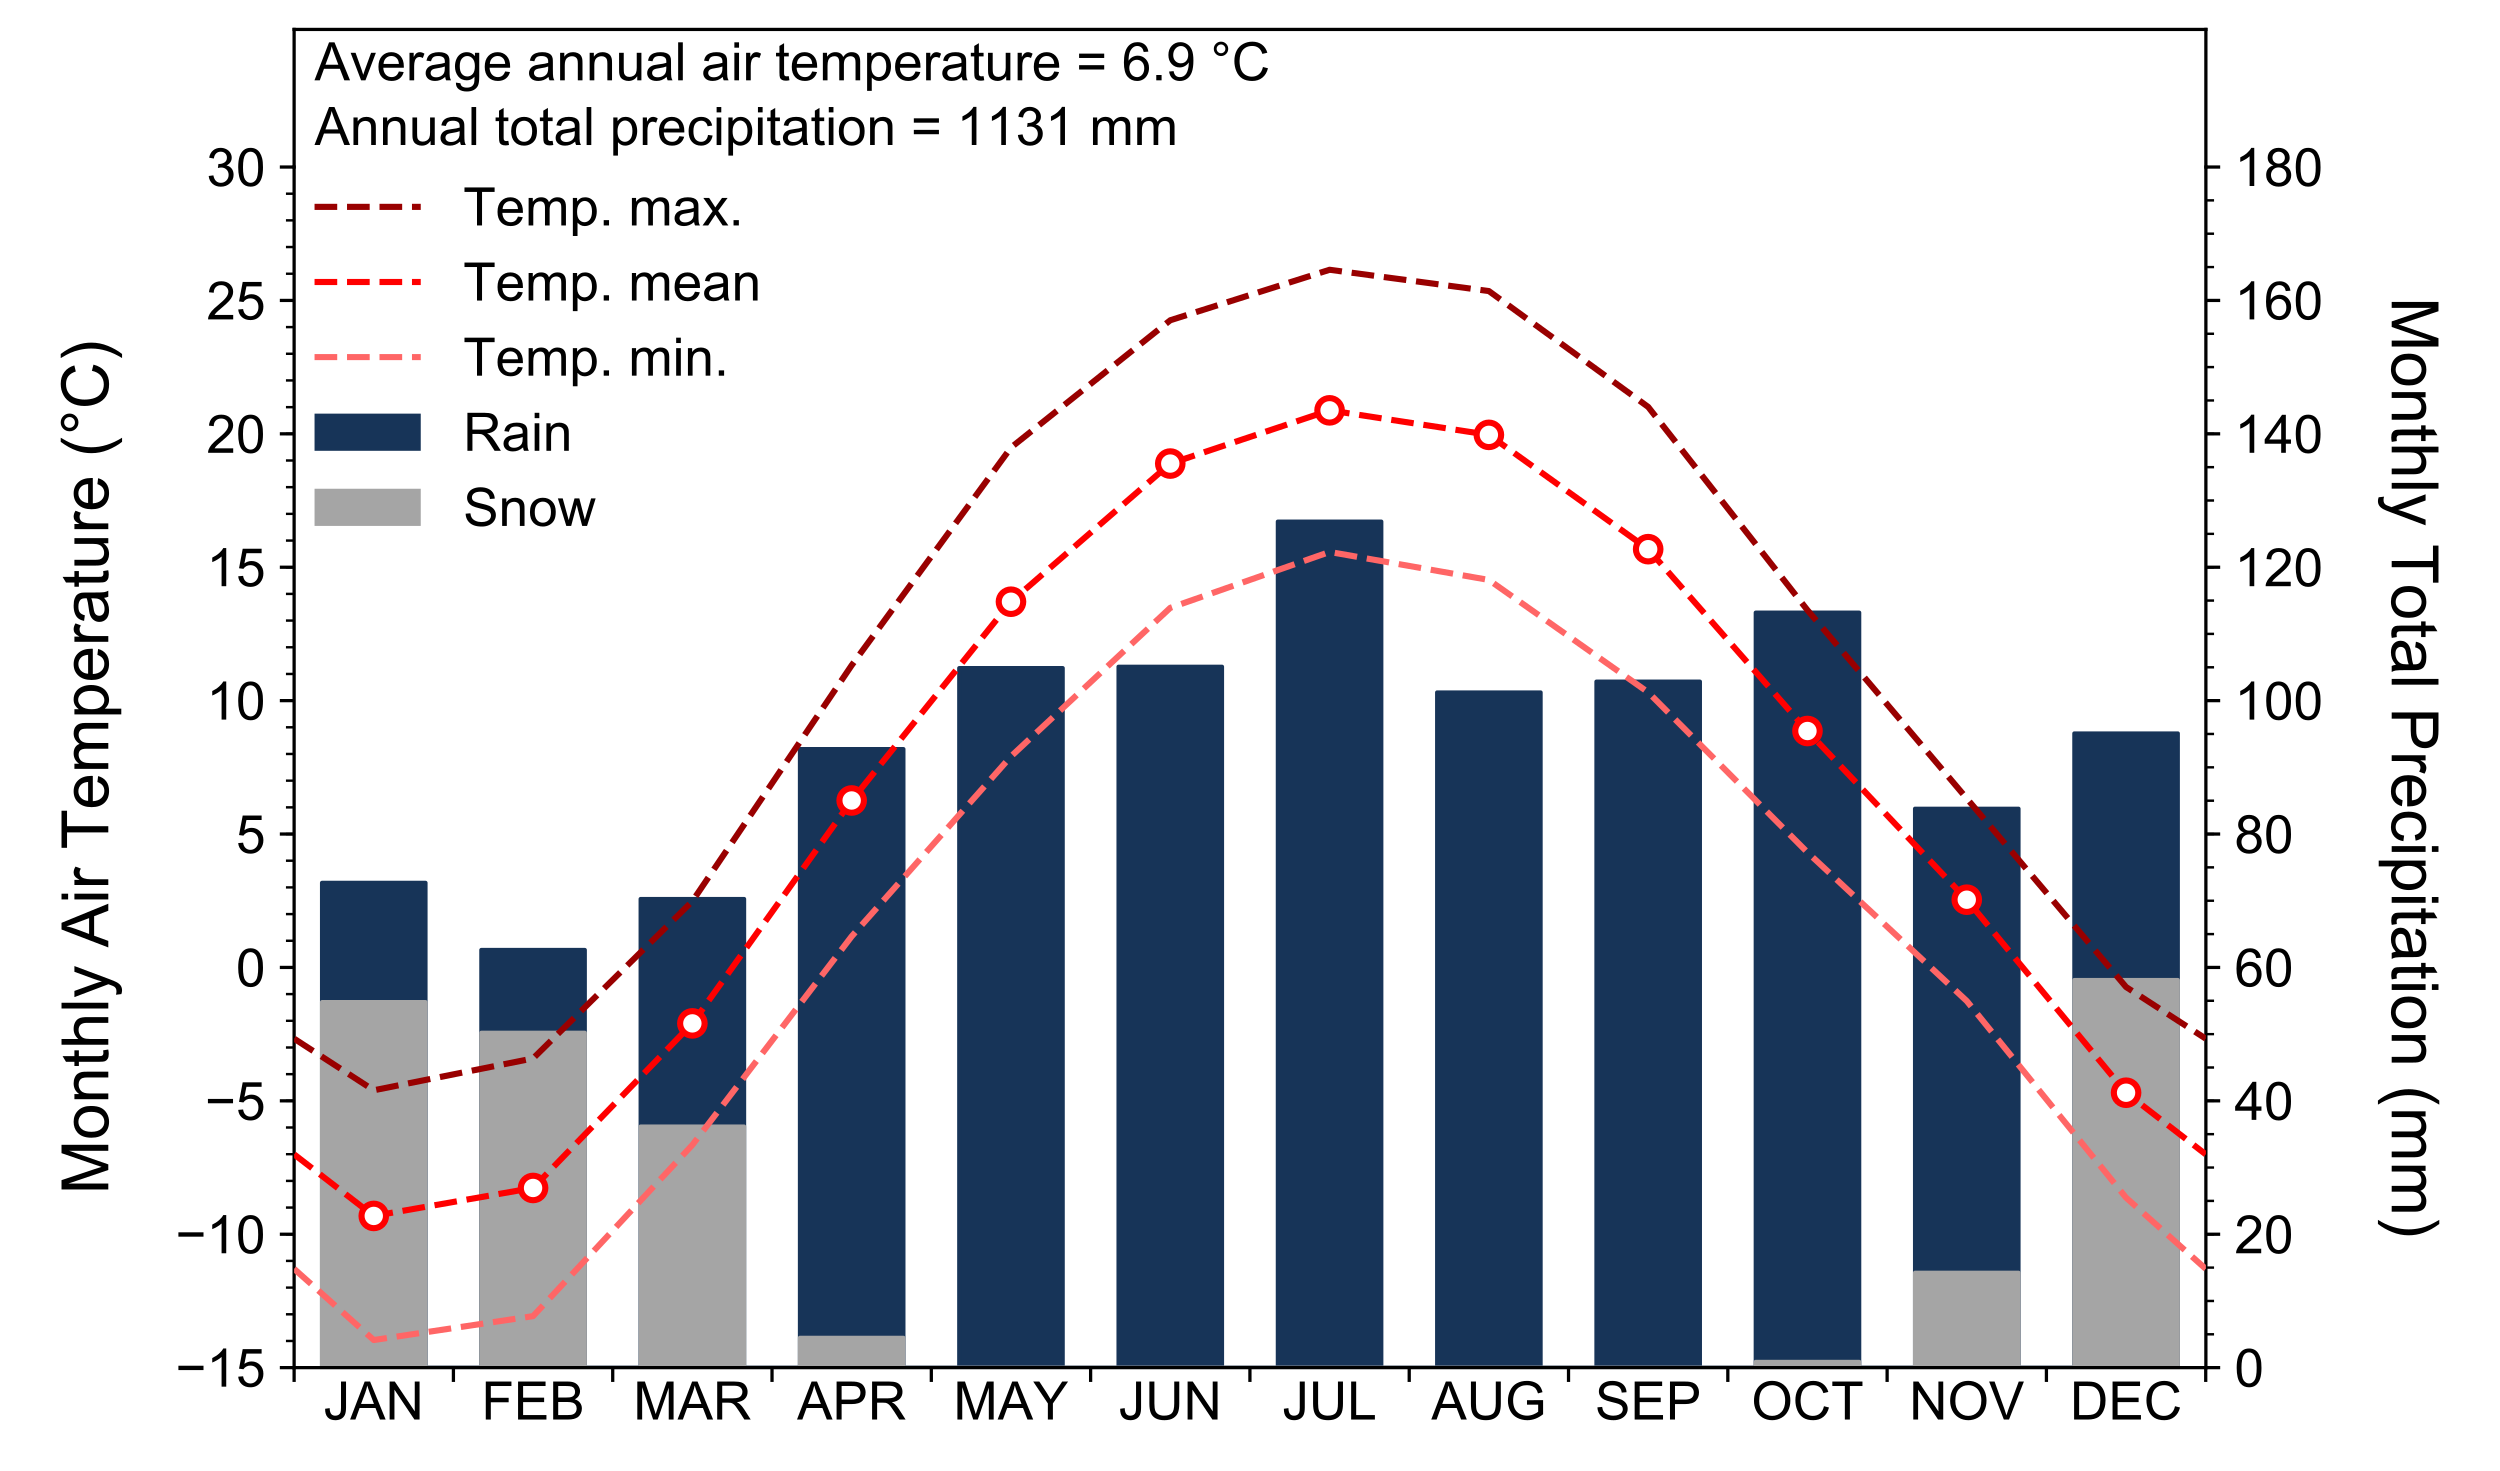 <?xml version="1.0" encoding="utf-8" standalone="no"?>
<!DOCTYPE svg PUBLIC "-//W3C//DTD SVG 1.1//EN"
  "http://www.w3.org/Graphics/SVG/1.1/DTD/svg11.dtd">
<!-- Created with matplotlib (http://matplotlib.org/) -->
<svg height="360pt" version="1.1" viewBox="0 0 612 360" width="612pt" xmlns="http://www.w3.org/2000/svg" xmlns:xlink="http://www.w3.org/1999/xlink">
 <defs>
  <style type="text/css">
*{stroke-linecap:butt;stroke-linejoin:round;}
  </style>
 </defs>
 <g id="figure_1">
  <g id="patch_1">
   <path d="M 0 360 
L 612 360 
L 612 0 
L 0 0 
z
" style="fill:#ffffff;"/>
  </g>
  <g id="axes_1">
   <g id="line2d_1"/>
  </g>
  <g id="axes_2">
   <g id="matplotlib.axis_1">
    <g id="xtick_1"/>
    <g id="xtick_2"/>
    <g id="xtick_3"/>
    <g id="xtick_4"/>
    <g id="xtick_5"/>
    <g id="xtick_6"/>
   </g>
   <g id="matplotlib.axis_2">
    <g id="ytick_1"/>
    <g id="ytick_2"/>
   </g>
   <g id="patch_2">
    <path d="M 72 40.885 
L 72 7.2 
" style="fill:none;stroke:#000000;stroke-linecap:square;stroke-linejoin:miter;stroke-width:0.8;"/>
   </g>
   <g id="patch_3">
    <path d="M 540 40.885 
L 540 7.2 
" style="fill:none;stroke:#000000;stroke-linecap:square;stroke-linejoin:miter;stroke-width:0.8;"/>
   </g>
   <g id="patch_4">
    <path d="M 72 7.2 
L 540 7.2 
" style="fill:none;stroke:#000000;stroke-linecap:square;stroke-linejoin:miter;stroke-width:0.8;"/>
   </g>
   <g id="text_1">
    <!-- Average annual air temperature = 6.9 °C -->
    <defs>
     <path d="M -0.141 0 
L 27.344 71.578 
L 37.547 71.578 
L 66.844 0 
L 56.062 0 
L 47.703 21.688 
L 17.781 21.688 
L 9.906 0 
z
M 20.516 29.391 
L 44.781 29.391 
L 37.312 49.219 
Q 33.891 58.25 32.234 64.062 
Q 30.859 57.172 28.375 50.391 
z
" id="ArialMT-41"/>
     <path d="M 21 0 
L 1.266 51.859 
L 10.547 51.859 
L 21.688 20.797 
Q 23.484 15.766 25 10.359 
Q 26.172 14.453 28.266 20.219 
L 39.797 51.859 
L 48.828 51.859 
L 29.203 0 
z
" id="ArialMT-76"/>
     <path d="M 42.094 16.703 
L 51.172 15.578 
Q 49.031 7.625 43.219 3.219 
Q 37.406 -1.172 28.375 -1.172 
Q 17 -1.172 10.328 5.828 
Q 3.656 12.844 3.656 25.484 
Q 3.656 38.578 10.391 45.797 
Q 17.141 53.031 27.875 53.031 
Q 38.281 53.031 44.875 45.953 
Q 51.469 38.875 51.469 26.031 
Q 51.469 25.25 51.422 23.688 
L 12.75 23.688 
Q 13.234 15.141 17.578 10.594 
Q 21.922 6.062 28.422 6.062 
Q 33.25 6.062 36.672 8.594 
Q 40.094 11.141 42.094 16.703 
z
M 13.234 30.906 
L 42.188 30.906 
Q 41.609 37.453 38.875 40.719 
Q 34.672 45.797 27.984 45.797 
Q 21.922 45.797 17.797 41.75 
Q 13.672 37.703 13.234 30.906 
z
" id="ArialMT-65"/>
     <path d="M 6.5 0 
L 6.5 51.859 
L 14.406 51.859 
L 14.406 44 
Q 17.438 49.516 20 51.266 
Q 22.562 53.031 25.641 53.031 
Q 30.078 53.031 34.672 50.203 
L 31.641 42.047 
Q 28.422 43.953 25.203 43.953 
Q 22.312 43.953 20.016 42.219 
Q 17.719 40.484 16.75 37.406 
Q 15.281 32.719 15.281 27.156 
L 15.281 0 
z
" id="ArialMT-72"/>
     <path d="M 40.438 6.391 
Q 35.547 2.25 31.031 0.531 
Q 26.516 -1.172 21.344 -1.172 
Q 12.797 -1.172 8.203 3 
Q 3.609 7.172 3.609 13.672 
Q 3.609 17.484 5.344 20.625 
Q 7.078 23.781 9.891 25.688 
Q 12.703 27.594 16.219 28.562 
Q 18.797 29.25 24.031 29.891 
Q 34.672 31.156 39.703 32.906 
Q 39.75 34.719 39.75 35.203 
Q 39.75 40.578 37.25 42.781 
Q 33.891 45.75 27.25 45.75 
Q 21.047 45.75 18.094 43.578 
Q 15.141 41.406 13.719 35.891 
L 5.125 37.062 
Q 6.297 42.578 8.984 45.969 
Q 11.672 49.359 16.75 51.188 
Q 21.828 53.031 28.516 53.031 
Q 35.156 53.031 39.297 51.469 
Q 43.453 49.906 45.406 47.531 
Q 47.359 45.172 48.141 41.547 
Q 48.578 39.312 48.578 33.453 
L 48.578 21.734 
Q 48.578 9.469 49.141 6.219 
Q 49.703 2.984 51.375 0 
L 42.188 0 
Q 40.828 2.734 40.438 6.391 
z
M 39.703 26.031 
Q 34.906 24.078 25.344 22.703 
Q 19.922 21.922 17.672 20.938 
Q 15.438 19.969 14.203 18.094 
Q 12.984 16.219 12.984 13.922 
Q 12.984 10.406 15.641 8.062 
Q 18.312 5.719 23.438 5.719 
Q 28.516 5.719 32.469 7.938 
Q 36.422 10.156 38.281 14.016 
Q 39.703 17 39.703 22.797 
z
" id="ArialMT-61"/>
     <path d="M 4.984 -4.297 
L 13.531 -5.562 
Q 14.062 -9.516 16.5 -11.328 
Q 19.781 -13.766 25.438 -13.766 
Q 31.547 -13.766 34.859 -11.328 
Q 38.188 -8.891 39.359 -4.5 
Q 40.047 -1.812 39.984 6.781 
Q 34.234 0 25.641 0 
Q 14.938 0 9.078 7.719 
Q 3.219 15.438 3.219 26.219 
Q 3.219 33.641 5.906 39.906 
Q 8.594 46.188 13.688 49.609 
Q 18.797 53.031 25.688 53.031 
Q 34.859 53.031 40.828 45.609 
L 40.828 51.859 
L 48.922 51.859 
L 48.922 7.031 
Q 48.922 -5.078 46.453 -10.125 
Q 44 -15.188 38.641 -18.109 
Q 33.297 -21.047 25.484 -21.047 
Q 16.219 -21.047 10.5 -16.875 
Q 4.781 -12.703 4.984 -4.297 
z
M 12.25 26.859 
Q 12.25 16.656 16.297 11.969 
Q 20.359 7.281 26.469 7.281 
Q 32.516 7.281 36.609 11.938 
Q 40.719 16.609 40.719 26.562 
Q 40.719 36.078 36.5 40.906 
Q 32.281 45.75 26.312 45.75 
Q 20.453 45.75 16.344 40.984 
Q 12.25 36.234 12.25 26.859 
z
" id="ArialMT-67"/>
     <path id="ArialMT-20"/>
     <path d="M 6.594 0 
L 6.594 51.859 
L 14.5 51.859 
L 14.5 44.484 
Q 20.219 53.031 31 53.031 
Q 35.688 53.031 39.625 51.344 
Q 43.562 49.656 45.516 46.922 
Q 47.469 44.188 48.25 40.438 
Q 48.734 37.984 48.734 31.891 
L 48.734 0 
L 39.938 0 
L 39.938 31.547 
Q 39.938 36.922 38.906 39.578 
Q 37.891 42.234 35.281 43.812 
Q 32.672 45.406 29.156 45.406 
Q 23.531 45.406 19.453 41.844 
Q 15.375 38.281 15.375 28.328 
L 15.375 0 
z
" id="ArialMT-6e"/>
     <path d="M 40.578 0 
L 40.578 7.625 
Q 34.516 -1.172 24.125 -1.172 
Q 19.531 -1.172 15.547 0.578 
Q 11.578 2.344 9.641 5 
Q 7.719 7.672 6.938 11.531 
Q 6.391 14.109 6.391 19.734 
L 6.391 51.859 
L 15.188 51.859 
L 15.188 23.094 
Q 15.188 16.219 15.719 13.812 
Q 16.547 10.359 19.234 8.375 
Q 21.922 6.391 25.875 6.391 
Q 29.828 6.391 33.297 8.422 
Q 36.766 10.453 38.203 13.938 
Q 39.656 17.438 39.656 24.078 
L 39.656 51.859 
L 48.438 51.859 
L 48.438 0 
z
" id="ArialMT-75"/>
     <path d="M 6.391 0 
L 6.391 71.578 
L 15.188 71.578 
L 15.188 0 
z
" id="ArialMT-6c"/>
     <path d="M 6.641 61.469 
L 6.641 71.578 
L 15.438 71.578 
L 15.438 61.469 
z
M 6.641 0 
L 6.641 51.859 
L 15.438 51.859 
L 15.438 0 
z
" id="ArialMT-69"/>
     <path d="M 25.781 7.859 
L 27.047 0.094 
Q 23.344 -0.688 20.406 -0.688 
Q 15.625 -0.688 12.984 0.828 
Q 10.359 2.344 9.281 4.812 
Q 8.203 7.281 8.203 15.188 
L 8.203 45.016 
L 1.766 45.016 
L 1.766 51.859 
L 8.203 51.859 
L 8.203 64.703 
L 16.938 69.969 
L 16.938 51.859 
L 25.781 51.859 
L 25.781 45.016 
L 16.938 45.016 
L 16.938 14.703 
Q 16.938 10.938 17.406 9.859 
Q 17.875 8.797 18.922 8.156 
Q 19.969 7.516 21.922 7.516 
Q 23.391 7.516 25.781 7.859 
z
" id="ArialMT-74"/>
     <path d="M 6.594 0 
L 6.594 51.859 
L 14.453 51.859 
L 14.453 44.578 
Q 16.891 48.391 20.938 50.703 
Q 25 53.031 30.172 53.031 
Q 35.938 53.031 39.625 50.641 
Q 43.312 48.25 44.828 43.953 
Q 50.984 53.031 60.844 53.031 
Q 68.562 53.031 72.703 48.75 
Q 76.859 44.484 76.859 35.594 
L 76.859 0 
L 68.109 0 
L 68.109 32.672 
Q 68.109 37.938 67.25 40.25 
Q 66.406 42.578 64.156 43.984 
Q 61.922 45.406 58.891 45.406 
Q 53.422 45.406 49.797 41.766 
Q 46.188 38.141 46.188 30.125 
L 46.188 0 
L 37.406 0 
L 37.406 33.688 
Q 37.406 39.547 35.25 42.469 
Q 33.109 45.406 28.219 45.406 
Q 24.516 45.406 21.359 43.453 
Q 18.219 41.5 16.797 37.734 
Q 15.375 33.984 15.375 26.906 
L 15.375 0 
z
" id="ArialMT-6d"/>
     <path d="M 6.594 -19.875 
L 6.594 51.859 
L 14.594 51.859 
L 14.594 45.125 
Q 17.438 49.078 21 51.047 
Q 24.562 53.031 29.641 53.031 
Q 36.281 53.031 41.359 49.609 
Q 46.438 46.188 49.016 39.953 
Q 51.609 33.734 51.609 26.312 
Q 51.609 18.359 48.75 11.984 
Q 45.906 5.609 40.453 2.219 
Q 35.016 -1.172 29 -1.172 
Q 24.609 -1.172 21.109 0.688 
Q 17.625 2.547 15.375 5.375 
L 15.375 -19.875 
z
M 14.547 25.641 
Q 14.547 15.625 18.594 10.844 
Q 22.656 6.062 28.422 6.062 
Q 34.281 6.062 38.453 11.016 
Q 42.625 15.969 42.625 26.375 
Q 42.625 36.281 38.547 41.203 
Q 34.469 46.141 28.812 46.141 
Q 23.188 46.141 18.859 40.891 
Q 14.547 35.641 14.547 25.641 
z
" id="ArialMT-70"/>
     <path d="M 52.828 42.094 
L 5.562 42.094 
L 5.562 50.297 
L 52.828 50.297 
z
M 52.828 20.359 
L 5.562 20.359 
L 5.562 28.562 
L 52.828 28.562 
z
" id="ArialMT-3d"/>
     <path d="M 49.75 54.047 
L 41.016 53.375 
Q 39.844 58.547 37.703 60.891 
Q 34.125 64.656 28.906 64.656 
Q 24.703 64.656 21.531 62.312 
Q 17.391 59.281 14.984 53.469 
Q 12.594 47.656 12.5 36.922 
Q 15.672 41.75 20.266 44.094 
Q 24.859 46.438 29.891 46.438 
Q 38.672 46.438 44.844 39.969 
Q 51.031 33.5 51.031 23.25 
Q 51.031 16.5 48.125 10.719 
Q 45.219 4.938 40.141 1.859 
Q 35.062 -1.219 28.609 -1.219 
Q 17.625 -1.219 10.688 6.859 
Q 3.766 14.938 3.766 33.5 
Q 3.766 54.25 11.422 63.672 
Q 18.109 71.875 29.438 71.875 
Q 37.891 71.875 43.281 67.141 
Q 48.688 62.406 49.75 54.047 
z
M 13.875 23.188 
Q 13.875 18.656 15.797 14.5 
Q 17.719 10.359 21.188 8.172 
Q 24.656 6 28.469 6 
Q 34.031 6 38.031 10.484 
Q 42.047 14.984 42.047 22.703 
Q 42.047 30.125 38.078 34.391 
Q 34.125 38.672 28.125 38.672 
Q 22.172 38.672 18.016 34.391 
Q 13.875 30.125 13.875 23.188 
z
" id="ArialMT-36"/>
     <path d="M 9.078 0 
L 9.078 10.016 
L 19.094 10.016 
L 19.094 0 
z
" id="ArialMT-2e"/>
     <path d="M 5.469 16.547 
L 13.922 17.328 
Q 14.984 11.375 18.016 8.688 
Q 21.047 6 25.781 6 
Q 29.828 6 32.875 7.859 
Q 35.938 9.719 37.891 12.812 
Q 39.844 15.922 41.156 21.188 
Q 42.484 26.469 42.484 31.938 
Q 42.484 32.516 42.438 33.688 
Q 39.797 29.5 35.234 26.875 
Q 30.672 24.266 25.344 24.266 
Q 16.453 24.266 10.297 30.703 
Q 4.156 37.156 4.156 47.703 
Q 4.156 58.594 10.578 65.234 
Q 17 71.875 26.656 71.875 
Q 33.641 71.875 39.422 68.109 
Q 45.219 64.359 48.219 57.391 
Q 51.219 50.438 51.219 37.25 
Q 51.219 23.531 48.234 15.406 
Q 45.266 7.281 39.375 3.031 
Q 33.5 -1.219 25.594 -1.219 
Q 17.188 -1.219 11.859 3.438 
Q 6.547 8.109 5.469 16.547 
z
M 41.453 48.141 
Q 41.453 55.719 37.422 60.156 
Q 33.406 64.594 27.734 64.594 
Q 21.875 64.594 17.531 59.812 
Q 13.188 55.031 13.188 47.406 
Q 13.188 40.578 17.312 36.297 
Q 21.438 32.031 27.484 32.031 
Q 33.594 32.031 37.516 36.297 
Q 41.453 40.578 41.453 48.141 
z
" id="ArialMT-39"/>
     <path d="M 6.25 59.281 
Q 6.25 64.891 10.219 68.844 
Q 14.203 72.797 19.781 72.797 
Q 25.438 72.797 29.391 68.844 
Q 33.344 64.891 33.344 59.281 
Q 33.344 53.656 29.359 49.672 
Q 25.391 45.703 19.781 45.703 
Q 14.203 45.703 10.219 49.656 
Q 6.25 53.609 6.25 59.281 
z
M 11.578 59.281 
Q 11.578 55.859 13.984 53.438 
Q 16.406 51.031 19.828 51.031 
Q 23.188 51.031 25.609 53.438 
Q 28.031 55.859 28.031 59.281 
Q 28.031 62.703 25.609 65.109 
Q 23.188 67.531 19.828 67.531 
Q 16.406 67.531 13.984 65.109 
Q 11.578 62.703 11.578 59.281 
z
" id="ArialMT-b0"/>
     <path d="M 58.797 25.094 
L 68.266 22.703 
Q 65.281 11.031 57.547 4.906 
Q 49.812 -1.219 38.625 -1.219 
Q 27.047 -1.219 19.797 3.484 
Q 12.547 8.203 8.766 17.141 
Q 4.984 26.078 4.984 36.328 
Q 4.984 47.516 9.25 55.828 
Q 13.531 64.156 21.406 68.469 
Q 29.297 72.797 38.766 72.797 
Q 49.516 72.797 56.828 67.328 
Q 64.156 61.859 67.047 51.953 
L 57.719 49.75 
Q 55.219 57.562 50.484 61.125 
Q 45.75 64.703 38.578 64.703 
Q 30.328 64.703 24.781 60.734 
Q 19.234 56.781 16.984 50.109 
Q 14.75 43.453 14.75 36.375 
Q 14.75 27.25 17.406 20.438 
Q 20.062 13.625 25.672 10.25 
Q 31.297 6.891 37.844 6.891 
Q 45.797 6.891 51.312 11.469 
Q 56.844 16.062 58.797 25.094 
z
" id="ArialMT-43"/>
    </defs>
    <g transform="translate(77 19.664)scale(0.13 -0.13)">
     <use xlink:href="#ArialMT-41"/>
     <use x="66.684" xlink:href="#ArialMT-76"/>
     <use x="116.684" xlink:href="#ArialMT-65"/>
     <use x="172.299" xlink:href="#ArialMT-72"/>
     <use x="205.6" xlink:href="#ArialMT-61"/>
     <use x="261.215" xlink:href="#ArialMT-67"/>
     <use x="316.83" xlink:href="#ArialMT-65"/>
     <use x="372.445" xlink:href="#ArialMT-20"/>
     <use x="400.229" xlink:href="#ArialMT-61"/>
     <use x="455.844" xlink:href="#ArialMT-6e"/>
     <use x="511.459" xlink:href="#ArialMT-6e"/>
     <use x="567.074" xlink:href="#ArialMT-75"/>
     <use x="622.689" xlink:href="#ArialMT-61"/>
     <use x="678.305" xlink:href="#ArialMT-6c"/>
     <use x="700.521" xlink:href="#ArialMT-20"/>
     <use x="728.305" xlink:href="#ArialMT-61"/>
     <use x="783.92" xlink:href="#ArialMT-69"/>
     <use x="806.137" xlink:href="#ArialMT-72"/>
     <use x="839.438" xlink:href="#ArialMT-20"/>
     <use x="867.221" xlink:href="#ArialMT-74"/>
     <use x="895.004" xlink:href="#ArialMT-65"/>
     <use x="950.619" xlink:href="#ArialMT-6d"/>
     <use x="1033.92" xlink:href="#ArialMT-70"/>
     <use x="1089.535" xlink:href="#ArialMT-65"/>
     <use x="1145.15" xlink:href="#ArialMT-72"/>
     <use x="1178.451" xlink:href="#ArialMT-61"/>
     <use x="1234.066" xlink:href="#ArialMT-74"/>
     <use x="1261.85" xlink:href="#ArialMT-75"/>
     <use x="1317.465" xlink:href="#ArialMT-72"/>
     <use x="1350.766" xlink:href="#ArialMT-65"/>
     <use x="1406.381" xlink:href="#ArialMT-20"/>
     <use x="1434.164" xlink:href="#ArialMT-3d"/>
     <use x="1492.562" xlink:href="#ArialMT-20"/>
     <use x="1520.346" xlink:href="#ArialMT-36"/>
     <use x="1575.961" xlink:href="#ArialMT-2e"/>
     <use x="1603.744" xlink:href="#ArialMT-39"/>
     <use x="1659.359" xlink:href="#ArialMT-20"/>
     <use x="1687.143" xlink:href="#ArialMT-b0"/>
     <use x="1727.133" xlink:href="#ArialMT-43"/>
    </g>
   </g>
   <g id="text_2">
    <!-- Annual total precipitation = 1131 mm -->
    <defs>
     <path d="M 3.328 25.922 
Q 3.328 40.328 11.328 47.266 
Q 18.016 53.031 27.641 53.031 
Q 38.328 53.031 45.109 46.016 
Q 51.906 39.016 51.906 26.656 
Q 51.906 16.656 48.906 10.906 
Q 45.906 5.172 40.156 2 
Q 34.422 -1.172 27.641 -1.172 
Q 16.75 -1.172 10.031 5.812 
Q 3.328 12.797 3.328 25.922 
z
M 12.359 25.922 
Q 12.359 15.969 16.703 11.016 
Q 21.047 6.062 27.641 6.062 
Q 34.188 6.062 38.531 11.031 
Q 42.875 16.016 42.875 26.219 
Q 42.875 35.844 38.5 40.797 
Q 34.125 45.75 27.641 45.75 
Q 21.047 45.75 16.703 40.812 
Q 12.359 35.891 12.359 25.922 
z
" id="ArialMT-6f"/>
     <path d="M 40.438 19 
L 49.078 17.875 
Q 47.656 8.938 41.812 3.875 
Q 35.984 -1.172 27.484 -1.172 
Q 16.844 -1.172 10.375 5.781 
Q 3.906 12.75 3.906 25.734 
Q 3.906 34.125 6.688 40.422 
Q 9.469 46.734 15.156 49.875 
Q 20.844 53.031 27.547 53.031 
Q 35.984 53.031 41.359 48.75 
Q 46.734 44.484 48.25 36.625 
L 39.703 35.297 
Q 38.484 40.531 35.375 43.156 
Q 32.281 45.797 27.875 45.797 
Q 21.234 45.797 17.078 41.031 
Q 12.938 36.281 12.938 25.984 
Q 12.938 15.531 16.938 10.797 
Q 20.953 6.062 27.391 6.062 
Q 32.562 6.062 36.031 9.234 
Q 39.5 12.406 40.438 19 
z
" id="ArialMT-63"/>
     <path d="M 37.25 0 
L 28.469 0 
L 28.469 56 
Q 25.297 52.984 20.141 49.953 
Q 14.984 46.922 10.891 45.406 
L 10.891 53.906 
Q 18.266 57.375 23.781 62.297 
Q 29.297 67.234 31.594 71.875 
L 37.25 71.875 
z
" id="ArialMT-31"/>
     <path d="M 4.203 18.891 
L 12.984 20.062 
Q 14.5 12.594 18.141 9.297 
Q 21.781 6 27 6 
Q 33.203 6 37.469 10.297 
Q 41.75 14.594 41.75 20.953 
Q 41.75 27 37.797 30.922 
Q 33.844 34.859 27.734 34.859 
Q 25.25 34.859 21.531 33.891 
L 22.516 41.609 
Q 23.391 41.5 23.922 41.5 
Q 29.547 41.5 34.031 44.422 
Q 38.531 47.359 38.531 53.469 
Q 38.531 58.297 35.25 61.469 
Q 31.984 64.656 26.812 64.656 
Q 21.688 64.656 18.266 61.422 
Q 14.844 58.203 13.875 51.766 
L 5.078 53.328 
Q 6.688 62.156 12.391 67.016 
Q 18.109 71.875 26.609 71.875 
Q 32.469 71.875 37.391 69.359 
Q 42.328 66.844 44.938 62.5 
Q 47.562 58.156 47.562 53.266 
Q 47.562 48.641 45.062 44.828 
Q 42.578 41.016 37.703 38.766 
Q 44.047 37.312 47.562 32.688 
Q 51.078 28.078 51.078 21.141 
Q 51.078 11.766 44.234 5.25 
Q 37.406 -1.266 26.953 -1.266 
Q 17.531 -1.266 11.297 4.344 
Q 5.078 9.969 4.203 18.891 
z
" id="ArialMT-33"/>
    </defs>
    <g transform="translate(77 35.504)scale(0.13 -0.13)">
     <use xlink:href="#ArialMT-41"/>
     <use x="66.699" xlink:href="#ArialMT-6e"/>
     <use x="122.314" xlink:href="#ArialMT-6e"/>
     <use x="177.93" xlink:href="#ArialMT-75"/>
     <use x="233.545" xlink:href="#ArialMT-61"/>
     <use x="289.16" xlink:href="#ArialMT-6c"/>
     <use x="311.377" xlink:href="#ArialMT-20"/>
     <use x="339.16" xlink:href="#ArialMT-74"/>
     <use x="366.943" xlink:href="#ArialMT-6f"/>
     <use x="422.559" xlink:href="#ArialMT-74"/>
     <use x="450.342" xlink:href="#ArialMT-61"/>
     <use x="505.957" xlink:href="#ArialMT-6c"/>
     <use x="528.174" xlink:href="#ArialMT-20"/>
     <use x="555.957" xlink:href="#ArialMT-70"/>
     <use x="611.572" xlink:href="#ArialMT-72"/>
     <use x="644.873" xlink:href="#ArialMT-65"/>
     <use x="700.488" xlink:href="#ArialMT-63"/>
     <use x="750.488" xlink:href="#ArialMT-69"/>
     <use x="772.705" xlink:href="#ArialMT-70"/>
     <use x="828.32" xlink:href="#ArialMT-69"/>
     <use x="850.537" xlink:href="#ArialMT-74"/>
     <use x="878.32" xlink:href="#ArialMT-61"/>
     <use x="933.936" xlink:href="#ArialMT-74"/>
     <use x="961.719" xlink:href="#ArialMT-69"/>
     <use x="983.936" xlink:href="#ArialMT-6f"/>
     <use x="1039.551" xlink:href="#ArialMT-6e"/>
     <use x="1095.166" xlink:href="#ArialMT-20"/>
     <use x="1122.949" xlink:href="#ArialMT-3d"/>
     <use x="1181.348" xlink:href="#ArialMT-20"/>
     <use x="1209.131" xlink:href="#ArialMT-31"/>
     <use x="1264.637" xlink:href="#ArialMT-31"/>
     <use x="1320.252" xlink:href="#ArialMT-33"/>
     <use x="1375.867" xlink:href="#ArialMT-31"/>
     <use x="1431.482" xlink:href="#ArialMT-20"/>
     <use x="1459.266" xlink:href="#ArialMT-6d"/>
     <use x="1542.566" xlink:href="#ArialMT-6d"/>
    </g>
   </g>
  </g>
  <g id="axes_3">
   <g id="matplotlib.axis_3">
    <g id="xtick_7">
     <g id="line2d_2">
      <defs>
       <path d="M 0 0 
L 0 3.5 
" id="m25894a0f15" style="stroke:#000000;stroke-width:0.8;"/>
      </defs>
      <g>
       <use style="stroke:#000000;stroke-width:0.8;" x="72" xlink:href="#m25894a0f15" y="334.8"/>
      </g>
     </g>
    </g>
    <g id="xtick_8">
     <g id="line2d_3">
      <g>
       <use style="stroke:#000000;stroke-width:0.8;" x="110.997" xlink:href="#m25894a0f15" y="334.8"/>
      </g>
     </g>
    </g>
    <g id="xtick_9">
     <g id="line2d_4">
      <g>
       <use style="stroke:#000000;stroke-width:0.8;" x="149.994" xlink:href="#m25894a0f15" y="334.8"/>
      </g>
     </g>
    </g>
    <g id="xtick_10">
     <g id="line2d_5">
      <g>
       <use style="stroke:#000000;stroke-width:0.8;" x="188.99" xlink:href="#m25894a0f15" y="334.8"/>
      </g>
     </g>
    </g>
    <g id="xtick_11">
     <g id="line2d_6">
      <g>
       <use style="stroke:#000000;stroke-width:0.8;" x="227.987" xlink:href="#m25894a0f15" y="334.8"/>
      </g>
     </g>
    </g>
    <g id="xtick_12">
     <g id="line2d_7">
      <g>
       <use style="stroke:#000000;stroke-width:0.8;" x="266.984" xlink:href="#m25894a0f15" y="334.8"/>
      </g>
     </g>
    </g>
    <g id="xtick_13">
     <g id="line2d_8">
      <g>
       <use style="stroke:#000000;stroke-width:0.8;" x="305.981" xlink:href="#m25894a0f15" y="334.8"/>
      </g>
     </g>
    </g>
    <g id="xtick_14">
     <g id="line2d_9">
      <g>
       <use style="stroke:#000000;stroke-width:0.8;" x="344.977" xlink:href="#m25894a0f15" y="334.8"/>
      </g>
     </g>
    </g>
    <g id="xtick_15">
     <g id="line2d_10">
      <g>
       <use style="stroke:#000000;stroke-width:0.8;" x="383.974" xlink:href="#m25894a0f15" y="334.8"/>
      </g>
     </g>
    </g>
    <g id="xtick_16">
     <g id="line2d_11">
      <g>
       <use style="stroke:#000000;stroke-width:0.8;" x="422.971" xlink:href="#m25894a0f15" y="334.8"/>
      </g>
     </g>
    </g>
    <g id="xtick_17">
     <g id="line2d_12">
      <g>
       <use style="stroke:#000000;stroke-width:0.8;" x="461.968" xlink:href="#m25894a0f15" y="334.8"/>
      </g>
     </g>
    </g>
    <g id="xtick_18">
     <g id="line2d_13">
      <g>
       <use style="stroke:#000000;stroke-width:0.8;" x="500.964" xlink:href="#m25894a0f15" y="334.8"/>
      </g>
     </g>
    </g>
    <g id="xtick_19">
     <g id="line2d_14">
      <g>
       <use style="stroke:#000000;stroke-width:0.8;" x="539.961" xlink:href="#m25894a0f15" y="334.8"/>
      </g>
     </g>
    </g>
    <g id="xtick_20">
     <g id="line2d_15"/>
     <g id="text_3">
      <!-- JAN -->
      <defs>
       <path d="M 2.875 20.312 
L 11.422 21.484 
Q 11.766 13.281 14.5 10.25 
Q 17.234 7.234 22.078 7.234 
Q 25.641 7.234 28.219 8.859 
Q 30.812 10.5 31.781 13.297 
Q 32.766 16.109 32.766 22.266 
L 32.766 71.578 
L 42.234 71.578 
L 42.234 22.797 
Q 42.234 13.812 40.062 8.875 
Q 37.891 3.953 33.172 1.359 
Q 28.469 -1.219 22.125 -1.219 
Q 12.703 -1.219 7.688 4.203 
Q 2.688 9.625 2.875 20.312 
z
" id="ArialMT-4a"/>
       <path d="M 7.625 0 
L 7.625 71.578 
L 17.328 71.578 
L 54.938 15.375 
L 54.938 71.578 
L 64.016 71.578 
L 64.016 0 
L 54.297 0 
L 16.703 56.25 
L 16.703 0 
z
" id="ArialMT-4e"/>
      </defs>
      <g transform="translate(79.218 347.505)scale(0.13 -0.13)">
       <use xlink:href="#ArialMT-4a"/>
       <use x="50" xlink:href="#ArialMT-41"/>
       <use x="116.699" xlink:href="#ArialMT-4e"/>
      </g>
     </g>
    </g>
    <g id="xtick_21">
     <g id="line2d_16"/>
     <g id="text_4">
      <!-- FEB -->
      <defs>
       <path d="M 8.203 0 
L 8.203 71.578 
L 56.5 71.578 
L 56.5 63.141 
L 17.672 63.141 
L 17.672 40.969 
L 51.266 40.969 
L 51.266 32.516 
L 17.672 32.516 
L 17.672 0 
z
" id="ArialMT-46"/>
       <path d="M 7.906 0 
L 7.906 71.578 
L 59.672 71.578 
L 59.672 63.141 
L 17.391 63.141 
L 17.391 41.219 
L 56.984 41.219 
L 56.984 32.812 
L 17.391 32.812 
L 17.391 8.453 
L 61.328 8.453 
L 61.328 0 
z
" id="ArialMT-45"/>
       <path d="M 7.328 0 
L 7.328 71.578 
L 34.188 71.578 
Q 42.391 71.578 47.344 69.406 
Q 52.297 67.234 55.094 62.719 
Q 57.906 58.203 57.906 53.266 
Q 57.906 48.688 55.422 44.625 
Q 52.938 40.578 47.906 38.094 
Q 54.391 36.188 57.875 31.594 
Q 61.375 27 61.375 20.75 
Q 61.375 15.719 59.25 11.391 
Q 57.125 7.078 54 4.734 
Q 50.875 2.391 46.156 1.188 
Q 41.453 0 34.625 0 
z
M 16.797 41.5 
L 32.281 41.5 
Q 38.578 41.5 41.312 42.328 
Q 44.922 43.406 46.75 45.891 
Q 48.578 48.391 48.578 52.156 
Q 48.578 55.719 46.875 58.422 
Q 45.172 61.141 41.984 62.141 
Q 38.812 63.141 31.109 63.141 
L 16.797 63.141 
z
M 16.797 8.453 
L 34.625 8.453 
Q 39.203 8.453 41.062 8.797 
Q 44.344 9.375 46.531 10.734 
Q 48.734 12.109 50.141 14.719 
Q 51.562 17.328 51.562 20.75 
Q 51.562 24.75 49.516 27.703 
Q 47.469 30.672 43.828 31.859 
Q 40.188 33.062 33.344 33.062 
L 16.797 33.062 
z
" id="ArialMT-42"/>
      </defs>
      <g transform="translate(117.854 347.505)scale(0.13 -0.13)">
       <use xlink:href="#ArialMT-46"/>
       <use x="61.084" xlink:href="#ArialMT-45"/>
       <use x="127.783" xlink:href="#ArialMT-42"/>
      </g>
     </g>
    </g>
    <g id="xtick_22">
     <g id="line2d_17"/>
     <g id="text_5">
      <!-- MAR -->
      <defs>
       <path d="M 7.422 0 
L 7.422 71.578 
L 21.688 71.578 
L 38.625 20.906 
Q 40.969 13.812 42.047 10.297 
Q 43.266 14.203 45.844 21.781 
L 62.984 71.578 
L 75.734 71.578 
L 75.734 0 
L 66.609 0 
L 66.609 59.906 
L 45.797 0 
L 37.25 0 
L 16.547 60.938 
L 16.547 0 
z
" id="ArialMT-4d"/>
       <path d="M 7.859 0 
L 7.859 71.578 
L 39.594 71.578 
Q 49.172 71.578 54.141 69.641 
Q 59.125 67.719 62.109 62.828 
Q 65.094 57.953 65.094 52.047 
Q 65.094 44.438 60.156 39.203 
Q 55.219 33.984 44.922 32.562 
Q 48.688 30.766 50.641 29 
Q 54.781 25.203 58.5 19.484 
L 70.953 0 
L 59.031 0 
L 49.562 14.891 
Q 45.406 21.344 42.719 24.75 
Q 40.047 28.172 37.922 29.531 
Q 35.797 30.906 33.594 31.453 
Q 31.984 31.781 28.328 31.781 
L 17.328 31.781 
L 17.328 0 
z
M 17.328 39.984 
L 37.703 39.984 
Q 44.188 39.984 47.844 41.328 
Q 51.516 42.672 53.422 45.625 
Q 55.328 48.578 55.328 52.047 
Q 55.328 57.125 51.641 60.391 
Q 47.953 63.672 39.984 63.672 
L 17.328 63.672 
z
" id="ArialMT-52"/>
      </defs>
      <g transform="translate(155.048 347.505)scale(0.13 -0.13)">
       <use xlink:href="#ArialMT-4d"/>
       <use x="83.301" xlink:href="#ArialMT-41"/>
       <use x="150" xlink:href="#ArialMT-52"/>
      </g>
     </g>
    </g>
    <g id="xtick_23">
     <g id="line2d_18"/>
     <g id="text_6">
      <!-- APR -->
      <defs>
       <path d="M 7.719 0 
L 7.719 71.578 
L 34.719 71.578 
Q 41.844 71.578 45.609 70.906 
Q 50.875 70.016 54.438 67.547 
Q 58.016 65.094 60.188 60.641 
Q 62.359 56.203 62.359 50.875 
Q 62.359 41.75 56.547 35.422 
Q 50.734 29.109 35.547 29.109 
L 17.188 29.109 
L 17.188 0 
z
M 17.188 37.547 
L 35.688 37.547 
Q 44.875 37.547 48.734 40.969 
Q 52.594 44.391 52.594 50.594 
Q 52.594 55.078 50.312 58.266 
Q 48.047 61.469 44.344 62.5 
Q 41.938 63.141 35.5 63.141 
L 17.188 63.141 
z
" id="ArialMT-50"/>
      </defs>
      <g transform="translate(195.123 347.505)scale(0.13 -0.13)">
       <use xlink:href="#ArialMT-41"/>
       <use x="66.699" xlink:href="#ArialMT-50"/>
       <use x="133.398" xlink:href="#ArialMT-52"/>
      </g>
     </g>
    </g>
    <g id="xtick_24">
     <g id="line2d_19"/>
     <g id="text_7">
      <!-- MAY -->
      <defs>
       <path d="M 27.875 0 
L 27.875 30.328 
L 0.297 71.578 
L 11.812 71.578 
L 25.922 50 
Q 29.828 43.953 33.203 37.891 
Q 36.422 43.5 41.016 50.531 
L 54.891 71.578 
L 65.922 71.578 
L 37.359 30.328 
L 37.359 0 
z
" id="ArialMT-59"/>
      </defs>
      <g transform="translate(233.407 347.505)scale(0.13 -0.13)">
       <use xlink:href="#ArialMT-4d"/>
       <use x="83.301" xlink:href="#ArialMT-41"/>
       <use x="149.891" xlink:href="#ArialMT-59"/>
      </g>
     </g>
    </g>
    <g id="xtick_25">
     <g id="line2d_20"/>
     <g id="text_8">
      <!-- JUN -->
      <defs>
       <path d="M 54.688 71.578 
L 64.156 71.578 
L 64.156 30.219 
Q 64.156 19.438 61.719 13.078 
Q 59.281 6.734 52.906 2.75 
Q 46.531 -1.219 36.188 -1.219 
Q 26.125 -1.219 19.719 2.25 
Q 13.328 5.719 10.594 12.281 
Q 7.859 18.844 7.859 30.219 
L 7.859 71.578 
L 17.328 71.578 
L 17.328 30.281 
Q 17.328 20.953 19.062 16.531 
Q 20.797 12.109 25.016 9.719 
Q 29.25 7.328 35.359 7.328 
Q 45.797 7.328 50.234 12.062 
Q 54.688 16.797 54.688 30.281 
z
" id="ArialMT-55"/>
      </defs>
      <g transform="translate(273.844 347.505)scale(0.13 -0.13)">
       <use xlink:href="#ArialMT-4a"/>
       <use x="50" xlink:href="#ArialMT-55"/>
       <use x="122.217" xlink:href="#ArialMT-4e"/>
      </g>
     </g>
    </g>
    <g id="xtick_26">
     <g id="line2d_21"/>
     <g id="text_9">
      <!-- JUL -->
      <defs>
       <path d="M 7.328 0 
L 7.328 71.578 
L 16.797 71.578 
L 16.797 8.453 
L 52.047 8.453 
L 52.047 0 
z
" id="ArialMT-4c"/>
      </defs>
      <g transform="translate(313.92 347.505)scale(0.13 -0.13)">
       <use xlink:href="#ArialMT-4a"/>
       <use x="50" xlink:href="#ArialMT-55"/>
       <use x="122.217" xlink:href="#ArialMT-4c"/>
      </g>
     </g>
    </g>
    <g id="xtick_27">
     <g id="line2d_22"/>
     <g id="text_10">
      <!-- AUG -->
      <defs>
       <path d="M 41.219 28.078 
L 41.219 36.469 
L 71.531 36.531 
L 71.531 9.969 
Q 64.547 4.391 57.125 1.578 
Q 49.703 -1.219 41.891 -1.219 
Q 31.344 -1.219 22.719 3.297 
Q 14.109 7.812 9.719 16.359 
Q 5.328 24.906 5.328 35.453 
Q 5.328 45.906 9.688 54.953 
Q 14.062 64.016 22.266 68.406 
Q 30.469 72.797 41.156 72.797 
Q 48.922 72.797 55.188 70.281 
Q 61.469 67.781 65.031 63.281 
Q 68.609 58.797 70.453 51.562 
L 61.922 49.219 
Q 60.297 54.688 57.906 57.812 
Q 55.516 60.938 51.062 62.812 
Q 46.625 64.703 41.219 64.703 
Q 34.719 64.703 29.984 62.719 
Q 25.25 60.75 22.344 57.516 
Q 19.438 54.297 17.828 50.438 
Q 15.094 43.797 15.094 36.031 
Q 15.094 26.469 18.391 20.016 
Q 21.688 13.578 27.984 10.453 
Q 34.281 7.328 41.359 7.328 
Q 47.516 7.328 53.375 9.688 
Q 59.234 12.062 62.25 14.75 
L 62.25 28.078 
z
" id="ArialMT-47"/>
      </defs>
      <g transform="translate(350.39 347.505)scale(0.13 -0.13)">
       <use xlink:href="#ArialMT-41"/>
       <use x="66.699" xlink:href="#ArialMT-55"/>
       <use x="138.916" xlink:href="#ArialMT-47"/>
      </g>
     </g>
    </g>
    <g id="xtick_28">
     <g id="line2d_23"/>
     <g id="text_11">
      <!-- SEP -->
      <defs>
       <path d="M 4.5 23 
L 13.422 23.781 
Q 14.062 18.406 16.375 14.969 
Q 18.703 11.531 23.578 9.406 
Q 28.469 7.281 34.578 7.281 
Q 39.984 7.281 44.141 8.891 
Q 48.297 10.5 50.312 13.297 
Q 52.344 16.109 52.344 19.438 
Q 52.344 22.797 50.391 25.312 
Q 48.438 27.828 43.953 29.547 
Q 41.062 30.672 31.203 33.031 
Q 21.344 35.406 17.391 37.5 
Q 12.25 40.188 9.734 44.156 
Q 7.234 48.141 7.234 53.078 
Q 7.234 58.5 10.297 63.203 
Q 13.375 67.922 19.281 70.359 
Q 25.203 72.797 32.422 72.797 
Q 40.375 72.797 46.453 70.234 
Q 52.547 67.672 55.812 62.688 
Q 59.078 57.719 59.328 51.422 
L 50.25 50.734 
Q 49.516 57.516 45.281 60.984 
Q 41.062 64.453 32.812 64.453 
Q 24.219 64.453 20.281 61.297 
Q 16.359 58.156 16.359 53.719 
Q 16.359 49.859 19.141 47.359 
Q 21.875 44.875 33.422 42.266 
Q 44.969 39.656 49.266 37.703 
Q 55.516 34.812 58.484 30.391 
Q 61.469 25.984 61.469 20.219 
Q 61.469 14.5 58.203 9.438 
Q 54.938 4.391 48.797 1.578 
Q 42.672 -1.219 35.016 -1.219 
Q 25.297 -1.219 18.719 1.609 
Q 12.156 4.438 8.422 10.125 
Q 4.688 15.828 4.5 23 
z
" id="ArialMT-53"/>
      </defs>
      <g transform="translate(390.465 347.505)scale(0.13 -0.13)">
       <use xlink:href="#ArialMT-53"/>
       <use x="66.699" xlink:href="#ArialMT-45"/>
       <use x="133.398" xlink:href="#ArialMT-50"/>
      </g>
     </g>
    </g>
    <g id="xtick_29">
     <g id="line2d_24"/>
     <g id="text_12">
      <!-- OCT -->
      <defs>
       <path d="M 4.828 34.859 
Q 4.828 52.688 14.391 62.766 
Q 23.969 72.859 39.109 72.859 
Q 49.031 72.859 56.984 68.109 
Q 64.938 63.375 69.109 54.906 
Q 73.297 46.438 73.297 35.688 
Q 73.297 24.812 68.891 16.219 
Q 64.5 7.625 56.438 3.203 
Q 48.391 -1.219 39.062 -1.219 
Q 28.953 -1.219 20.984 3.656 
Q 13.031 8.547 8.922 16.984 
Q 4.828 25.438 4.828 34.859 
z
M 14.594 34.719 
Q 14.594 21.781 21.547 14.328 
Q 28.516 6.891 39.016 6.891 
Q 49.703 6.891 56.609 14.406 
Q 63.531 21.922 63.531 35.75 
Q 63.531 44.484 60.578 51 
Q 57.625 57.516 51.922 61.109 
Q 46.234 64.703 39.156 64.703 
Q 29.109 64.703 21.844 57.781 
Q 14.594 50.875 14.594 34.719 
z
" id="ArialMT-4f"/>
       <path d="M 25.922 0 
L 25.922 63.141 
L 2.344 63.141 
L 2.344 71.578 
L 59.078 71.578 
L 59.078 63.141 
L 35.406 63.141 
L 35.406 0 
z
" id="ArialMT-54"/>
      </defs>
      <g transform="translate(428.749 347.505)scale(0.13 -0.13)">
       <use xlink:href="#ArialMT-4f"/>
       <use x="77.783" xlink:href="#ArialMT-43"/>
       <use x="150" xlink:href="#ArialMT-54"/>
      </g>
     </g>
    </g>
    <g id="xtick_30">
     <g id="line2d_25"/>
     <g id="text_13">
      <!-- NOV -->
      <defs>
       <path d="M 28.172 0 
L 0.438 71.578 
L 10.688 71.578 
L 29.297 19.578 
Q 31.547 13.328 33.062 7.859 
Q 34.719 13.719 36.922 19.578 
L 56.25 71.578 
L 65.922 71.578 
L 37.891 0 
z
" id="ArialMT-56"/>
      </defs>
      <g transform="translate(467.38 347.505)scale(0.13 -0.13)">
       <use xlink:href="#ArialMT-4e"/>
       <use x="72.217" xlink:href="#ArialMT-4f"/>
       <use x="150" xlink:href="#ArialMT-56"/>
      </g>
     </g>
    </g>
    <g id="xtick_31">
     <g id="line2d_26"/>
     <g id="text_14">
      <!-- DEC -->
      <defs>
       <path d="M 7.719 0 
L 7.719 71.578 
L 32.375 71.578 
Q 40.719 71.578 45.125 70.562 
Q 51.266 69.141 55.609 65.438 
Q 61.281 60.641 64.078 53.188 
Q 66.891 45.75 66.891 36.188 
Q 66.891 28.031 64.984 21.734 
Q 63.094 15.438 60.109 11.297 
Q 57.125 7.172 53.578 4.797 
Q 50.047 2.438 45.047 1.219 
Q 40.047 0 33.547 0 
z
M 17.188 8.453 
L 32.469 8.453 
Q 39.547 8.453 43.578 9.766 
Q 47.609 11.078 50 13.484 
Q 53.375 16.844 55.25 22.531 
Q 57.125 28.219 57.125 36.328 
Q 57.125 47.562 53.438 53.594 
Q 49.75 59.625 44.484 61.672 
Q 40.672 63.141 32.234 63.141 
L 17.188 63.141 
z
" id="ArialMT-44"/>
      </defs>
      <g transform="translate(506.738 347.505)scale(0.13 -0.13)">
       <use xlink:href="#ArialMT-44"/>
       <use x="72.217" xlink:href="#ArialMT-45"/>
       <use x="138.916" xlink:href="#ArialMT-43"/>
      </g>
     </g>
    </g>
   </g>
   <g id="matplotlib.axis_4">
    <g id="ytick_3">
     <g id="line2d_27">
      <defs>
       <path d="M 0 0 
L 3.5 0 
" id="ma75da43e92" style="stroke:#000000;stroke-width:0.8;"/>
      </defs>
      <g>
       <use style="stroke:#000000;stroke-width:0.8;" x="540" xlink:href="#ma75da43e92" y="334.8"/>
      </g>
     </g>
     <g id="text_15">
      <!-- 0 -->
      <defs>
       <path d="M 4.156 35.297 
Q 4.156 48 6.766 55.734 
Q 9.375 63.484 14.516 67.672 
Q 19.672 71.875 27.484 71.875 
Q 33.25 71.875 37.594 69.547 
Q 41.938 67.234 44.766 62.859 
Q 47.609 58.5 49.219 52.219 
Q 50.828 45.953 50.828 35.297 
Q 50.828 22.703 48.234 14.969 
Q 45.656 7.234 40.5 3 
Q 35.359 -1.219 27.484 -1.219 
Q 17.141 -1.219 11.234 6.203 
Q 4.156 15.141 4.156 35.297 
z
M 13.188 35.297 
Q 13.188 17.672 17.312 11.828 
Q 21.438 6 27.484 6 
Q 33.547 6 37.672 11.859 
Q 41.797 17.719 41.797 35.297 
Q 41.797 52.984 37.672 58.781 
Q 33.547 64.594 27.391 64.594 
Q 21.344 64.594 17.719 59.469 
Q 13.188 52.938 13.188 35.297 
z
" id="ArialMT-30"/>
      </defs>
      <g transform="translate(547 339.453)scale(0.13 -0.13)">
       <use xlink:href="#ArialMT-30"/>
      </g>
     </g>
    </g>
    <g id="ytick_4">
     <g id="line2d_28">
      <g>
       <use style="stroke:#000000;stroke-width:0.8;" x="540" xlink:href="#ma75da43e92" y="302.143"/>
      </g>
     </g>
     <g id="text_16">
      <!-- 20 -->
      <defs>
       <path d="M 50.344 8.453 
L 50.344 0 
L 3.031 0 
Q 2.938 3.172 4.047 6.109 
Q 5.859 10.938 9.828 15.625 
Q 13.812 20.312 21.344 26.469 
Q 33.016 36.031 37.109 41.625 
Q 41.219 47.219 41.219 52.203 
Q 41.219 57.422 37.469 61 
Q 33.734 64.594 27.734 64.594 
Q 21.391 64.594 17.578 60.781 
Q 13.766 56.984 13.719 50.25 
L 4.688 51.172 
Q 5.609 61.281 11.656 66.578 
Q 17.719 71.875 27.938 71.875 
Q 38.234 71.875 44.234 66.156 
Q 50.25 60.453 50.25 52 
Q 50.25 47.703 48.484 43.547 
Q 46.734 39.406 42.656 34.812 
Q 38.578 30.219 29.109 22.219 
Q 21.188 15.578 18.938 13.203 
Q 16.703 10.844 15.234 8.453 
z
" id="ArialMT-32"/>
      </defs>
      <g transform="translate(547 306.795)scale(0.13 -0.13)">
       <use xlink:href="#ArialMT-32"/>
       <use x="55.615" xlink:href="#ArialMT-30"/>
      </g>
     </g>
    </g>
    <g id="ytick_5">
     <g id="line2d_29">
      <g>
       <use style="stroke:#000000;stroke-width:0.8;" x="540" xlink:href="#ma75da43e92" y="269.485"/>
      </g>
     </g>
     <g id="text_17">
      <!-- 40 -->
      <defs>
       <path d="M 32.328 0 
L 32.328 17.141 
L 1.266 17.141 
L 1.266 25.203 
L 33.938 71.578 
L 41.109 71.578 
L 41.109 25.203 
L 50.781 25.203 
L 50.781 17.141 
L 41.109 17.141 
L 41.109 0 
z
M 32.328 25.203 
L 32.328 57.469 
L 9.906 25.203 
z
" id="ArialMT-34"/>
      </defs>
      <g transform="translate(547 274.138)scale(0.13 -0.13)">
       <use xlink:href="#ArialMT-34"/>
       <use x="55.615" xlink:href="#ArialMT-30"/>
      </g>
     </g>
    </g>
    <g id="ytick_6">
     <g id="line2d_30">
      <g>
       <use style="stroke:#000000;stroke-width:0.8;" x="540" xlink:href="#ma75da43e92" y="236.828"/>
      </g>
     </g>
     <g id="text_18">
      <!-- 60 -->
      <g transform="translate(547 241.481)scale(0.13 -0.13)">
       <use xlink:href="#ArialMT-36"/>
       <use x="55.615" xlink:href="#ArialMT-30"/>
      </g>
     </g>
    </g>
    <g id="ytick_7">
     <g id="line2d_31">
      <g>
       <use style="stroke:#000000;stroke-width:0.8;" x="540" xlink:href="#ma75da43e92" y="204.171"/>
      </g>
     </g>
     <g id="text_19">
      <!-- 80 -->
      <defs>
       <path d="M 17.672 38.812 
Q 12.203 40.828 9.562 44.531 
Q 6.938 48.25 6.938 53.422 
Q 6.938 61.234 12.547 66.547 
Q 18.172 71.875 27.484 71.875 
Q 36.859 71.875 42.578 66.422 
Q 48.297 60.984 48.297 53.172 
Q 48.297 48.188 45.672 44.5 
Q 43.062 40.828 37.75 38.812 
Q 44.344 36.672 47.781 31.875 
Q 51.219 27.094 51.219 20.453 
Q 51.219 11.281 44.719 5.031 
Q 38.234 -1.219 27.641 -1.219 
Q 17.047 -1.219 10.547 5.047 
Q 4.047 11.328 4.047 20.703 
Q 4.047 27.688 7.594 32.391 
Q 11.141 37.109 17.672 38.812 
z
M 15.922 53.719 
Q 15.922 48.641 19.188 45.406 
Q 22.469 42.188 27.688 42.188 
Q 32.766 42.188 36.016 45.375 
Q 39.266 48.578 39.266 53.219 
Q 39.266 58.062 35.906 61.359 
Q 32.562 64.656 27.594 64.656 
Q 22.562 64.656 19.234 61.422 
Q 15.922 58.203 15.922 53.719 
z
M 13.094 20.656 
Q 13.094 16.891 14.875 13.375 
Q 16.656 9.859 20.172 7.922 
Q 23.688 6 27.734 6 
Q 34.031 6 38.125 10.047 
Q 42.234 14.109 42.234 20.359 
Q 42.234 26.703 38.016 30.859 
Q 33.797 35.016 27.438 35.016 
Q 21.234 35.016 17.156 30.906 
Q 13.094 26.812 13.094 20.656 
z
" id="ArialMT-38"/>
      </defs>
      <g transform="translate(547 208.824)scale(0.13 -0.13)">
       <use xlink:href="#ArialMT-38"/>
       <use x="55.615" xlink:href="#ArialMT-30"/>
      </g>
     </g>
    </g>
    <g id="ytick_8">
     <g id="line2d_32">
      <g>
       <use style="stroke:#000000;stroke-width:0.8;" x="540" xlink:href="#ma75da43e92" y="171.514"/>
      </g>
     </g>
     <g id="text_20">
      <!-- 100 -->
      <g transform="translate(547 176.166)scale(0.13 -0.13)">
       <use xlink:href="#ArialMT-31"/>
       <use x="55.615" xlink:href="#ArialMT-30"/>
       <use x="111.23" xlink:href="#ArialMT-30"/>
      </g>
     </g>
    </g>
    <g id="ytick_9">
     <g id="line2d_33">
      <g>
       <use style="stroke:#000000;stroke-width:0.8;" x="540" xlink:href="#ma75da43e92" y="138.856"/>
      </g>
     </g>
     <g id="text_21">
      <!-- 120 -->
      <g transform="translate(547 143.509)scale(0.13 -0.13)">
       <use xlink:href="#ArialMT-31"/>
       <use x="55.615" xlink:href="#ArialMT-32"/>
       <use x="111.23" xlink:href="#ArialMT-30"/>
      </g>
     </g>
    </g>
    <g id="ytick_10">
     <g id="line2d_34">
      <g>
       <use style="stroke:#000000;stroke-width:0.8;" x="540" xlink:href="#ma75da43e92" y="106.199"/>
      </g>
     </g>
     <g id="text_22">
      <!-- 140 -->
      <g transform="translate(547 110.852)scale(0.13 -0.13)">
       <use xlink:href="#ArialMT-31"/>
       <use x="55.615" xlink:href="#ArialMT-34"/>
       <use x="111.23" xlink:href="#ArialMT-30"/>
      </g>
     </g>
    </g>
    <g id="ytick_11">
     <g id="line2d_35">
      <g>
       <use style="stroke:#000000;stroke-width:0.8;" x="540" xlink:href="#ma75da43e92" y="73.542"/>
      </g>
     </g>
     <g id="text_23">
      <!-- 160 -->
      <g transform="translate(547 78.195)scale(0.13 -0.13)">
       <use xlink:href="#ArialMT-31"/>
       <use x="55.615" xlink:href="#ArialMT-36"/>
       <use x="111.23" xlink:href="#ArialMT-30"/>
      </g>
     </g>
    </g>
    <g id="ytick_12">
     <g id="line2d_36">
      <g>
       <use style="stroke:#000000;stroke-width:0.8;" x="540" xlink:href="#ma75da43e92" y="40.885"/>
      </g>
     </g>
     <g id="text_24">
      <!-- 180 -->
      <g transform="translate(547 45.537)scale(0.13 -0.13)">
       <use xlink:href="#ArialMT-31"/>
       <use x="55.615" xlink:href="#ArialMT-38"/>
       <use x="111.23" xlink:href="#ArialMT-30"/>
      </g>
     </g>
    </g>
    <g id="ytick_13">
     <g id="line2d_37">
      <defs>
       <path d="M 0 0 
L 2 0 
" id="mb4bd1332b6" style="stroke:#000000;stroke-width:0.6;"/>
      </defs>
      <g>
       <use style="stroke:#000000;stroke-width:0.6;" x="540" xlink:href="#mb4bd1332b6" y="334.8"/>
      </g>
     </g>
    </g>
    <g id="ytick_14">
     <g id="line2d_38">
      <g>
       <use style="stroke:#000000;stroke-width:0.6;" x="540" xlink:href="#mb4bd1332b6" y="326.636"/>
      </g>
     </g>
    </g>
    <g id="ytick_15">
     <g id="line2d_39">
      <g>
       <use style="stroke:#000000;stroke-width:0.6;" x="540" xlink:href="#mb4bd1332b6" y="318.471"/>
      </g>
     </g>
    </g>
    <g id="ytick_16">
     <g id="line2d_40">
      <g>
       <use style="stroke:#000000;stroke-width:0.6;" x="540" xlink:href="#mb4bd1332b6" y="310.307"/>
      </g>
     </g>
    </g>
    <g id="ytick_17">
     <g id="line2d_41">
      <g>
       <use style="stroke:#000000;stroke-width:0.6;" x="540" xlink:href="#mb4bd1332b6" y="302.143"/>
      </g>
     </g>
    </g>
    <g id="ytick_18">
     <g id="line2d_42">
      <g>
       <use style="stroke:#000000;stroke-width:0.6;" x="540" xlink:href="#mb4bd1332b6" y="293.978"/>
      </g>
     </g>
    </g>
    <g id="ytick_19">
     <g id="line2d_43">
      <g>
       <use style="stroke:#000000;stroke-width:0.6;" x="540" xlink:href="#mb4bd1332b6" y="285.814"/>
      </g>
     </g>
    </g>
    <g id="ytick_20">
     <g id="line2d_44">
      <g>
       <use style="stroke:#000000;stroke-width:0.6;" x="540" xlink:href="#mb4bd1332b6" y="277.65"/>
      </g>
     </g>
    </g>
    <g id="ytick_21">
     <g id="line2d_45">
      <g>
       <use style="stroke:#000000;stroke-width:0.6;" x="540" xlink:href="#mb4bd1332b6" y="269.485"/>
      </g>
     </g>
    </g>
    <g id="ytick_22">
     <g id="line2d_46">
      <g>
       <use style="stroke:#000000;stroke-width:0.6;" x="540" xlink:href="#mb4bd1332b6" y="261.321"/>
      </g>
     </g>
    </g>
    <g id="ytick_23">
     <g id="line2d_47">
      <g>
       <use style="stroke:#000000;stroke-width:0.6;" x="540" xlink:href="#mb4bd1332b6" y="253.157"/>
      </g>
     </g>
    </g>
    <g id="ytick_24">
     <g id="line2d_48">
      <g>
       <use style="stroke:#000000;stroke-width:0.6;" x="540" xlink:href="#mb4bd1332b6" y="244.993"/>
      </g>
     </g>
    </g>
    <g id="ytick_25">
     <g id="line2d_49">
      <g>
       <use style="stroke:#000000;stroke-width:0.6;" x="540" xlink:href="#mb4bd1332b6" y="236.828"/>
      </g>
     </g>
    </g>
    <g id="ytick_26">
     <g id="line2d_50">
      <g>
       <use style="stroke:#000000;stroke-width:0.6;" x="540" xlink:href="#mb4bd1332b6" y="228.664"/>
      </g>
     </g>
    </g>
    <g id="ytick_27">
     <g id="line2d_51">
      <g>
       <use style="stroke:#000000;stroke-width:0.6;" x="540" xlink:href="#mb4bd1332b6" y="220.5"/>
      </g>
     </g>
    </g>
    <g id="ytick_28">
     <g id="line2d_52">
      <g>
       <use style="stroke:#000000;stroke-width:0.6;" x="540" xlink:href="#mb4bd1332b6" y="212.335"/>
      </g>
     </g>
    </g>
    <g id="ytick_29">
     <g id="line2d_53">
      <g>
       <use style="stroke:#000000;stroke-width:0.6;" x="540" xlink:href="#mb4bd1332b6" y="204.171"/>
      </g>
     </g>
    </g>
    <g id="ytick_30">
     <g id="line2d_54">
      <g>
       <use style="stroke:#000000;stroke-width:0.6;" x="540" xlink:href="#mb4bd1332b6" y="196.007"/>
      </g>
     </g>
    </g>
    <g id="ytick_31">
     <g id="line2d_55">
      <g>
       <use style="stroke:#000000;stroke-width:0.6;" x="540" xlink:href="#mb4bd1332b6" y="187.842"/>
      </g>
     </g>
    </g>
    <g id="ytick_32">
     <g id="line2d_56">
      <g>
       <use style="stroke:#000000;stroke-width:0.6;" x="540" xlink:href="#mb4bd1332b6" y="179.678"/>
      </g>
     </g>
    </g>
    <g id="ytick_33">
     <g id="line2d_57">
      <g>
       <use style="stroke:#000000;stroke-width:0.6;" x="540" xlink:href="#mb4bd1332b6" y="171.514"/>
      </g>
     </g>
    </g>
    <g id="ytick_34">
     <g id="line2d_58">
      <g>
       <use style="stroke:#000000;stroke-width:0.6;" x="540" xlink:href="#mb4bd1332b6" y="163.349"/>
      </g>
     </g>
    </g>
    <g id="ytick_35">
     <g id="line2d_59">
      <g>
       <use style="stroke:#000000;stroke-width:0.6;" x="540" xlink:href="#mb4bd1332b6" y="155.185"/>
      </g>
     </g>
    </g>
    <g id="ytick_36">
     <g id="line2d_60">
      <g>
       <use style="stroke:#000000;stroke-width:0.6;" x="540" xlink:href="#mb4bd1332b6" y="147.021"/>
      </g>
     </g>
    </g>
    <g id="ytick_37">
     <g id="line2d_61">
      <g>
       <use style="stroke:#000000;stroke-width:0.6;" x="540" xlink:href="#mb4bd1332b6" y="138.856"/>
      </g>
     </g>
    </g>
    <g id="ytick_38">
     <g id="line2d_62">
      <g>
       <use style="stroke:#000000;stroke-width:0.6;" x="540" xlink:href="#mb4bd1332b6" y="130.692"/>
      </g>
     </g>
    </g>
    <g id="ytick_39">
     <g id="line2d_63">
      <g>
       <use style="stroke:#000000;stroke-width:0.6;" x="540" xlink:href="#mb4bd1332b6" y="122.528"/>
      </g>
     </g>
    </g>
    <g id="ytick_40">
     <g id="line2d_64">
      <g>
       <use style="stroke:#000000;stroke-width:0.6;" x="540" xlink:href="#mb4bd1332b6" y="114.364"/>
      </g>
     </g>
    </g>
    <g id="ytick_41">
     <g id="line2d_65">
      <g>
       <use style="stroke:#000000;stroke-width:0.6;" x="540" xlink:href="#mb4bd1332b6" y="106.199"/>
      </g>
     </g>
    </g>
    <g id="ytick_42">
     <g id="line2d_66">
      <g>
       <use style="stroke:#000000;stroke-width:0.6;" x="540" xlink:href="#mb4bd1332b6" y="98.035"/>
      </g>
     </g>
    </g>
    <g id="ytick_43">
     <g id="line2d_67">
      <g>
       <use style="stroke:#000000;stroke-width:0.6;" x="540" xlink:href="#mb4bd1332b6" y="89.871"/>
      </g>
     </g>
    </g>
    <g id="ytick_44">
     <g id="line2d_68">
      <g>
       <use style="stroke:#000000;stroke-width:0.6;" x="540" xlink:href="#mb4bd1332b6" y="81.706"/>
      </g>
     </g>
    </g>
    <g id="ytick_45">
     <g id="line2d_69">
      <g>
       <use style="stroke:#000000;stroke-width:0.6;" x="540" xlink:href="#mb4bd1332b6" y="73.542"/>
      </g>
     </g>
    </g>
    <g id="ytick_46">
     <g id="line2d_70">
      <g>
       <use style="stroke:#000000;stroke-width:0.6;" x="540" xlink:href="#mb4bd1332b6" y="65.378"/>
      </g>
     </g>
    </g>
    <g id="ytick_47">
     <g id="line2d_71">
      <g>
       <use style="stroke:#000000;stroke-width:0.6;" x="540" xlink:href="#mb4bd1332b6" y="57.213"/>
      </g>
     </g>
    </g>
    <g id="ytick_48">
     <g id="line2d_72">
      <g>
       <use style="stroke:#000000;stroke-width:0.6;" x="540" xlink:href="#mb4bd1332b6" y="49.049"/>
      </g>
     </g>
    </g>
    <g id="text_25">
     <!-- Monthly Total Precipitation (mm) -->
     <defs>
      <path d="M 6.594 0 
L 6.594 71.578 
L 15.375 71.578 
L 15.375 45.906 
Q 21.531 53.031 30.906 53.031 
Q 36.672 53.031 40.922 50.75 
Q 45.172 48.484 47 44.484 
Q 48.828 40.484 48.828 32.859 
L 48.828 0 
L 40.047 0 
L 40.047 32.859 
Q 40.047 39.453 37.188 42.453 
Q 34.328 45.453 29.109 45.453 
Q 25.203 45.453 21.75 43.422 
Q 18.312 41.406 16.844 37.938 
Q 15.375 34.469 15.375 28.375 
L 15.375 0 
z
" id="ArialMT-68"/>
      <path d="M 6.203 -19.969 
L 5.219 -11.719 
Q 8.109 -12.5 10.25 -12.5 
Q 13.188 -12.5 14.938 -11.516 
Q 16.703 -10.547 17.828 -8.797 
Q 18.656 -7.469 20.516 -2.25 
Q 20.75 -1.516 21.297 -0.094 
L 1.609 51.859 
L 11.078 51.859 
L 21.875 21.828 
Q 23.969 16.109 25.641 9.812 
Q 27.156 15.875 29.25 21.625 
L 40.328 51.859 
L 49.125 51.859 
L 29.391 -0.875 
Q 26.219 -9.422 24.469 -12.641 
Q 22.125 -17 19.094 -19.016 
Q 16.062 -21.047 11.859 -21.047 
Q 9.328 -21.047 6.203 -19.969 
z
" id="ArialMT-79"/>
      <path d="M 23.391 -21.047 
Q 16.109 -11.859 11.078 0.438 
Q 6.062 12.75 6.062 25.922 
Q 6.062 37.547 9.812 48.188 
Q 14.203 60.547 23.391 72.797 
L 29.688 72.797 
Q 23.781 62.641 21.875 58.297 
Q 18.891 51.562 17.188 44.234 
Q 15.094 35.109 15.094 25.875 
Q 15.094 2.391 29.688 -21.047 
z
" id="ArialMT-28"/>
      <path d="M 12.359 -21.047 
L 6.062 -21.047 
Q 20.656 2.391 20.656 25.875 
Q 20.656 35.062 18.562 44.094 
Q 16.891 51.422 13.922 58.156 
Q 12.016 62.547 6.062 72.797 
L 12.359 72.797 
Q 21.531 60.547 25.922 48.188 
Q 29.688 37.547 29.688 25.922 
Q 29.688 12.75 24.625 0.438 
Q 19.578 -11.859 12.359 -21.047 
z
" id="ArialMT-29"/>
     </defs>
     <g transform="translate(585.487 72.72)rotate(-270)scale(0.16 -0.16)">
      <use xlink:href="#ArialMT-4d"/>
      <use x="83.301" xlink:href="#ArialMT-6f"/>
      <use x="138.916" xlink:href="#ArialMT-6e"/>
      <use x="194.531" xlink:href="#ArialMT-74"/>
      <use x="222.314" xlink:href="#ArialMT-68"/>
      <use x="277.93" xlink:href="#ArialMT-6c"/>
      <use x="300.146" xlink:href="#ArialMT-79"/>
      <use x="350.146" xlink:href="#ArialMT-20"/>
      <use x="377.914" xlink:href="#ArialMT-54"/>
      <use x="438.826" xlink:href="#ArialMT-6f"/>
      <use x="494.441" xlink:href="#ArialMT-74"/>
      <use x="522.225" xlink:href="#ArialMT-61"/>
      <use x="577.84" xlink:href="#ArialMT-6c"/>
      <use x="600.057" xlink:href="#ArialMT-20"/>
      <use x="627.84" xlink:href="#ArialMT-50"/>
      <use x="694.539" xlink:href="#ArialMT-72"/>
      <use x="727.84" xlink:href="#ArialMT-65"/>
      <use x="783.455" xlink:href="#ArialMT-63"/>
      <use x="833.455" xlink:href="#ArialMT-69"/>
      <use x="855.672" xlink:href="#ArialMT-70"/>
      <use x="911.287" xlink:href="#ArialMT-69"/>
      <use x="933.504" xlink:href="#ArialMT-74"/>
      <use x="961.287" xlink:href="#ArialMT-61"/>
      <use x="1016.902" xlink:href="#ArialMT-74"/>
      <use x="1044.686" xlink:href="#ArialMT-69"/>
      <use x="1066.902" xlink:href="#ArialMT-6f"/>
      <use x="1122.518" xlink:href="#ArialMT-6e"/>
      <use x="1178.133" xlink:href="#ArialMT-20"/>
      <use x="1205.916" xlink:href="#ArialMT-28"/>
      <use x="1239.217" xlink:href="#ArialMT-6d"/>
      <use x="1322.518" xlink:href="#ArialMT-6d"/>
      <use x="1405.818" xlink:href="#ArialMT-29"/>
     </g>
    </g>
   </g>
   <g id="PolyCollection_1">
    <defs>
     <path d="M 78.824 -25.2 
L 78.824 -25.2 
L 78.824 -25.2 
L 104.172 -25.2 
L 104.172 -25.2 
L 117.821 -25.2 
L 117.821 -25.2 
L 143.169 -25.2 
L 143.169 -25.2 
L 156.818 -25.2 
L 156.818 -25.2 
L 182.166 -25.2 
L 182.166 -25.2 
L 195.815 -25.2 
L 195.815 -25.2 
L 221.163 -25.2 
L 221.163 -25.2 
L 234.811 -25.2 
L 234.811 -25.2 
L 260.159 -25.2 
L 260.159 -25.2 
L 273.808 -25.2 
L 273.808 -25.2 
L 299.156 -25.2 
L 299.156 -25.2 
L 312.805 -25.2 
L 312.805 -25.2 
L 338.153 -25.2 
L 338.153 -25.2 
L 351.802 -25.2 
L 351.802 -25.2 
L 377.15 -25.2 
L 377.15 -25.2 
L 390.798 -25.2 
L 390.798 -25.2 
L 416.146 -25.2 
L 416.146 -25.2 
L 429.795 -25.2 
L 429.795 -25.2 
L 455.143 -25.2 
L 455.143 -25.2 
L 468.792 -25.2 
L 468.792 -25.2 
L 494.14 -25.2 
L 494.14 -25.2 
L 507.789 -25.2 
L 507.789 -25.2 
L 533.137 -25.2 
L 533.137 -25.2 
L 533.137 -25.2 
L 533.137 -25.2 
L 533.137 -180.46 
L 507.789 -180.46 
L 507.789 -25.2 
L 494.14 -25.2 
L 494.14 -162.034 
L 468.792 -162.034 
L 468.792 -25.2 
L 455.143 -25.2 
L 455.143 -210.034 
L 429.795 -210.034 
L 429.795 -25.2 
L 416.146 -25.2 
L 416.146 -193.146 
L 390.798 -193.146 
L 390.798 -25.2 
L 377.15 -25.2 
L 377.15 -190.496 
L 351.802 -190.496 
L 351.802 -25.2 
L 338.153 -25.2 
L 338.153 -232.316 
L 312.805 -232.316 
L 312.805 -25.2 
L 299.156 -25.2 
L 299.156 -196.789 
L 273.808 -196.789 
L 273.808 -25.2 
L 260.159 -25.2 
L 260.159 -196.456 
L 234.811 -196.456 
L 234.811 -25.2 
L 221.163 -25.2 
L 221.163 -176.629 
L 195.815 -176.629 
L 195.815 -25.2 
L 182.166 -25.2 
L 182.166 -139.934 
L 156.818 -139.934 
L 156.818 -25.2 
L 143.169 -25.2 
L 143.169 -127.455 
L 117.821 -127.455 
L 117.821 -25.2 
L 104.172 -25.2 
L 104.172 -143.89 
L 78.824 -143.89 
L 78.824 -25.2 
z
" id="mf2939236e9" style="stroke:#173458;"/>
    </defs>
    <g clip-path="url(#p9f9fd62612)">
     <use style="fill:#173458;stroke:#173458;" x="0" xlink:href="#mf2939236e9" y="360"/>
    </g>
   </g>
   <g id="PolyCollection_2">
    <defs>
     <path d="M 78.824 -25.2 
L 78.824 -25.2 
L 78.824 -25.2 
L 104.172 -25.2 
L 104.172 -25.2 
L 117.821 -25.2 
L 117.821 -25.2 
L 143.169 -25.2 
L 143.169 -25.2 
L 156.818 -25.2 
L 156.818 -25.2 
L 182.166 -25.2 
L 182.166 -25.2 
L 195.815 -25.2 
L 195.815 -25.2 
L 221.163 -25.2 
L 221.163 -25.2 
L 234.811 -25.2 
L 234.811 -25.2 
L 260.159 -25.2 
L 260.159 -25.2 
L 273.808 -25.2 
L 273.808 -25.2 
L 299.156 -25.2 
L 299.156 -25.2 
L 312.805 -25.2 
L 312.805 -25.2 
L 338.153 -25.2 
L 338.153 -25.2 
L 351.802 -25.2 
L 351.802 -25.2 
L 377.15 -25.2 
L 377.15 -25.2 
L 390.798 -25.2 
L 390.798 -25.2 
L 416.146 -25.2 
L 416.146 -25.2 
L 429.795 -25.2 
L 429.795 -25.2 
L 455.143 -25.2 
L 455.143 -25.2 
L 468.792 -25.2 
L 468.792 -25.2 
L 494.14 -25.2 
L 494.14 -25.2 
L 507.789 -25.2 
L 507.789 -25.2 
L 533.137 -25.2 
L 533.137 -25.2 
L 533.137 -25.2 
L 533.137 -25.2 
L 533.137 -120.094 
L 507.789 -120.094 
L 507.789 -25.2 
L 494.14 -25.2 
L 494.14 -48.443 
L 468.792 -48.443 
L 468.792 -25.2 
L 455.143 -25.2 
L 455.143 -26.619 
L 429.795 -26.619 
L 429.795 -25.2 
L 416.146 -25.2 
L 416.146 -25.2 
L 390.798 -25.2 
L 390.798 -25.2 
L 377.15 -25.2 
L 377.15 -25.2 
L 351.802 -25.2 
L 351.802 -25.2 
L 338.153 -25.2 
L 338.153 -25.2 
L 312.805 -25.2 
L 312.805 -25.2 
L 299.156 -25.2 
L 299.156 -25.2 
L 273.808 -25.2 
L 273.808 -25.2 
L 260.159 -25.2 
L 260.159 -25.2 
L 234.811 -25.2 
L 234.811 -25.2 
L 221.163 -25.2 
L 221.163 -32.516 
L 195.815 -32.516 
L 195.815 -25.2 
L 182.166 -25.2 
L 182.166 -84.228 
L 156.818 -84.228 
L 156.818 -25.2 
L 143.169 -25.2 
L 143.169 -107.189 
L 117.821 -107.189 
L 117.821 -25.2 
L 104.172 -25.2 
L 104.172 -114.693 
L 78.824 -114.693 
L 78.824 -25.2 
z
" id="m58ed0b0fa8" style="stroke:#a5a5a5;"/>
    </defs>
    <g clip-path="url(#p9f9fd62612)">
     <use style="fill:#a5a5a5;stroke:#a5a5a5;" x="0" xlink:href="#m58ed0b0fa8" y="360"/>
    </g>
   </g>
   <g id="patch_5">
    <path d="M 72 334.8 
L 72 40.885 
" style="fill:none;stroke:#000000;stroke-linecap:square;stroke-linejoin:miter;stroke-width:0.8;"/>
   </g>
   <g id="patch_6">
    <path d="M 540 334.8 
L 540 40.885 
" style="fill:none;stroke:#000000;stroke-linecap:square;stroke-linejoin:miter;stroke-width:0.8;"/>
   </g>
   <g id="patch_7">
    <path d="M 72 334.8 
L 540 334.8 
" style="fill:none;stroke:#000000;stroke-linecap:square;stroke-linejoin:miter;stroke-width:0.8;"/>
   </g>
  </g>
  <g id="axes_4">
   <g id="matplotlib.axis_5">
    <g id="xtick_32"/>
    <g id="xtick_33"/>
    <g id="xtick_34"/>
    <g id="xtick_35"/>
    <g id="xtick_36"/>
    <g id="xtick_37"/>
    <g id="xtick_38"/>
    <g id="xtick_39"/>
    <g id="xtick_40"/>
    <g id="xtick_41"/>
    <g id="xtick_42"/>
    <g id="xtick_43"/>
    <g id="xtick_44"/>
    <g id="xtick_45"/>
    <g id="xtick_46"/>
    <g id="xtick_47"/>
    <g id="xtick_48"/>
    <g id="xtick_49"/>
    <g id="xtick_50"/>
    <g id="xtick_51"/>
    <g id="xtick_52"/>
    <g id="xtick_53"/>
    <g id="xtick_54"/>
    <g id="xtick_55"/>
    <g id="xtick_56"/>
   </g>
   <g id="matplotlib.axis_6">
    <g id="ytick_49">
     <g id="line2d_73">
      <defs>
       <path d="M 0 0 
L -3.5 0 
" id="m4aeaf1c187" style="stroke:#000000;stroke-width:0.8;"/>
      </defs>
      <g>
       <use style="stroke:#000000;stroke-width:0.8;" x="72" xlink:href="#m4aeaf1c187" y="334.8"/>
      </g>
     </g>
     <g id="text_26">
      <!-- −15 -->
      <defs>
       <path d="M 52.828 31.203 
L 5.562 31.203 
L 5.562 39.406 
L 52.828 39.406 
z
" id="ArialMT-2212"/>
       <path d="M 4.156 18.75 
L 13.375 19.531 
Q 14.406 12.797 18.141 9.391 
Q 21.875 6 27.156 6 
Q 33.5 6 37.891 10.781 
Q 42.281 15.578 42.281 23.484 
Q 42.281 31 38.062 35.344 
Q 33.844 39.703 27 39.703 
Q 22.75 39.703 19.328 37.766 
Q 15.922 35.844 13.969 32.766 
L 5.719 33.844 
L 12.641 70.609 
L 48.25 70.609 
L 48.25 62.203 
L 19.672 62.203 
L 15.828 42.969 
Q 22.266 47.469 29.344 47.469 
Q 38.719 47.469 45.156 40.969 
Q 51.609 34.469 51.609 24.266 
Q 51.609 14.547 45.953 7.469 
Q 39.062 -1.219 27.156 -1.219 
Q 17.391 -1.219 11.203 4.25 
Q 5.031 9.719 4.156 18.75 
z
" id="ArialMT-35"/>
      </defs>
      <g transform="translate(42.949 339.453)scale(0.13 -0.13)">
       <use xlink:href="#ArialMT-2212"/>
       <use x="58.398" xlink:href="#ArialMT-31"/>
       <use x="114.014" xlink:href="#ArialMT-35"/>
      </g>
     </g>
    </g>
    <g id="ytick_50">
     <g id="line2d_74">
      <g>
       <use style="stroke:#000000;stroke-width:0.8;" x="72" xlink:href="#m4aeaf1c187" y="302.143"/>
      </g>
     </g>
     <g id="text_27">
      <!-- −10 -->
      <g transform="translate(42.949 306.795)scale(0.13 -0.13)">
       <use xlink:href="#ArialMT-2212"/>
       <use x="58.398" xlink:href="#ArialMT-31"/>
       <use x="114.014" xlink:href="#ArialMT-30"/>
      </g>
     </g>
    </g>
    <g id="ytick_51">
     <g id="line2d_75">
      <g>
       <use style="stroke:#000000;stroke-width:0.8;" x="72" xlink:href="#m4aeaf1c187" y="269.485"/>
      </g>
     </g>
     <g id="text_28">
      <!-- −5 -->
      <g transform="translate(50.178 274.138)scale(0.13 -0.13)">
       <use xlink:href="#ArialMT-2212"/>
       <use x="58.398" xlink:href="#ArialMT-35"/>
      </g>
     </g>
    </g>
    <g id="ytick_52">
     <g id="line2d_76">
      <g>
       <use style="stroke:#000000;stroke-width:0.8;" x="72" xlink:href="#m4aeaf1c187" y="236.828"/>
      </g>
     </g>
     <g id="text_29">
      <!-- 0 -->
      <g transform="translate(57.771 241.481)scale(0.13 -0.13)">
       <use xlink:href="#ArialMT-30"/>
      </g>
     </g>
    </g>
    <g id="ytick_53">
     <g id="line2d_77">
      <g>
       <use style="stroke:#000000;stroke-width:0.8;" x="72" xlink:href="#m4aeaf1c187" y="204.171"/>
      </g>
     </g>
     <g id="text_30">
      <!-- 5 -->
      <g transform="translate(57.771 208.824)scale(0.13 -0.13)">
       <use xlink:href="#ArialMT-35"/>
      </g>
     </g>
    </g>
    <g id="ytick_54">
     <g id="line2d_78">
      <g>
       <use style="stroke:#000000;stroke-width:0.8;" x="72" xlink:href="#m4aeaf1c187" y="171.514"/>
      </g>
     </g>
     <g id="text_31">
      <!-- 10 -->
      <g transform="translate(50.542 176.166)scale(0.13 -0.13)">
       <use xlink:href="#ArialMT-31"/>
       <use x="55.615" xlink:href="#ArialMT-30"/>
      </g>
     </g>
    </g>
    <g id="ytick_55">
     <g id="line2d_79">
      <g>
       <use style="stroke:#000000;stroke-width:0.8;" x="72" xlink:href="#m4aeaf1c187" y="138.856"/>
      </g>
     </g>
     <g id="text_32">
      <!-- 15 -->
      <g transform="translate(50.542 143.509)scale(0.13 -0.13)">
       <use xlink:href="#ArialMT-31"/>
       <use x="55.615" xlink:href="#ArialMT-35"/>
      </g>
     </g>
    </g>
    <g id="ytick_56">
     <g id="line2d_80">
      <g>
       <use style="stroke:#000000;stroke-width:0.8;" x="72" xlink:href="#m4aeaf1c187" y="106.199"/>
      </g>
     </g>
     <g id="text_33">
      <!-- 20 -->
      <g transform="translate(50.542 110.852)scale(0.13 -0.13)">
       <use xlink:href="#ArialMT-32"/>
       <use x="55.615" xlink:href="#ArialMT-30"/>
      </g>
     </g>
    </g>
    <g id="ytick_57">
     <g id="line2d_81">
      <g>
       <use style="stroke:#000000;stroke-width:0.8;" x="72" xlink:href="#m4aeaf1c187" y="73.542"/>
      </g>
     </g>
     <g id="text_34">
      <!-- 25 -->
      <g transform="translate(50.542 78.195)scale(0.13 -0.13)">
       <use xlink:href="#ArialMT-32"/>
       <use x="55.615" xlink:href="#ArialMT-35"/>
      </g>
     </g>
    </g>
    <g id="ytick_58">
     <g id="line2d_82">
      <g>
       <use style="stroke:#000000;stroke-width:0.8;" x="72" xlink:href="#m4aeaf1c187" y="40.885"/>
      </g>
     </g>
     <g id="text_35">
      <!-- 30 -->
      <g transform="translate(50.542 45.537)scale(0.13 -0.13)">
       <use xlink:href="#ArialMT-33"/>
       <use x="55.615" xlink:href="#ArialMT-30"/>
      </g>
     </g>
    </g>
    <g id="ytick_59">
     <g id="line2d_83">
      <defs>
       <path d="M 0 0 
L -2 0 
" id="m6ae4f22661" style="stroke:#000000;stroke-width:0.6;"/>
      </defs>
      <g>
       <use style="stroke:#000000;stroke-width:0.6;" x="72" xlink:href="#m6ae4f22661" y="334.8"/>
      </g>
     </g>
    </g>
    <g id="ytick_60">
     <g id="line2d_84">
      <g>
       <use style="stroke:#000000;stroke-width:0.6;" x="72" xlink:href="#m6ae4f22661" y="328.269"/>
      </g>
     </g>
    </g>
    <g id="ytick_61">
     <g id="line2d_85">
      <g>
       <use style="stroke:#000000;stroke-width:0.6;" x="72" xlink:href="#m6ae4f22661" y="321.737"/>
      </g>
     </g>
    </g>
    <g id="ytick_62">
     <g id="line2d_86">
      <g>
       <use style="stroke:#000000;stroke-width:0.6;" x="72" xlink:href="#m6ae4f22661" y="315.206"/>
      </g>
     </g>
    </g>
    <g id="ytick_63">
     <g id="line2d_87">
      <g>
       <use style="stroke:#000000;stroke-width:0.6;" x="72" xlink:href="#m6ae4f22661" y="308.674"/>
      </g>
     </g>
    </g>
    <g id="ytick_64">
     <g id="line2d_88">
      <g>
       <use style="stroke:#000000;stroke-width:0.6;" x="72" xlink:href="#m6ae4f22661" y="302.143"/>
      </g>
     </g>
    </g>
    <g id="ytick_65">
     <g id="line2d_89">
      <g>
       <use style="stroke:#000000;stroke-width:0.6;" x="72" xlink:href="#m6ae4f22661" y="295.611"/>
      </g>
     </g>
    </g>
    <g id="ytick_66">
     <g id="line2d_90">
      <g>
       <use style="stroke:#000000;stroke-width:0.6;" x="72" xlink:href="#m6ae4f22661" y="289.08"/>
      </g>
     </g>
    </g>
    <g id="ytick_67">
     <g id="line2d_91">
      <g>
       <use style="stroke:#000000;stroke-width:0.6;" x="72" xlink:href="#m6ae4f22661" y="282.548"/>
      </g>
     </g>
    </g>
    <g id="ytick_68">
     <g id="line2d_92">
      <g>
       <use style="stroke:#000000;stroke-width:0.6;" x="72" xlink:href="#m6ae4f22661" y="276.017"/>
      </g>
     </g>
    </g>
    <g id="ytick_69">
     <g id="line2d_93">
      <g>
       <use style="stroke:#000000;stroke-width:0.6;" x="72" xlink:href="#m6ae4f22661" y="269.485"/>
      </g>
     </g>
    </g>
    <g id="ytick_70">
     <g id="line2d_94">
      <g>
       <use style="stroke:#000000;stroke-width:0.6;" x="72" xlink:href="#m6ae4f22661" y="262.954"/>
      </g>
     </g>
    </g>
    <g id="ytick_71">
     <g id="line2d_95">
      <g>
       <use style="stroke:#000000;stroke-width:0.6;" x="72" xlink:href="#m6ae4f22661" y="256.423"/>
      </g>
     </g>
    </g>
    <g id="ytick_72">
     <g id="line2d_96">
      <g>
       <use style="stroke:#000000;stroke-width:0.6;" x="72" xlink:href="#m6ae4f22661" y="249.891"/>
      </g>
     </g>
    </g>
    <g id="ytick_73">
     <g id="line2d_97">
      <g>
       <use style="stroke:#000000;stroke-width:0.6;" x="72" xlink:href="#m6ae4f22661" y="243.36"/>
      </g>
     </g>
    </g>
    <g id="ytick_74">
     <g id="line2d_98">
      <g>
       <use style="stroke:#000000;stroke-width:0.6;" x="72" xlink:href="#m6ae4f22661" y="236.828"/>
      </g>
     </g>
    </g>
    <g id="ytick_75">
     <g id="line2d_99">
      <g>
       <use style="stroke:#000000;stroke-width:0.6;" x="72" xlink:href="#m6ae4f22661" y="230.297"/>
      </g>
     </g>
    </g>
    <g id="ytick_76">
     <g id="line2d_100">
      <g>
       <use style="stroke:#000000;stroke-width:0.6;" x="72" xlink:href="#m6ae4f22661" y="223.765"/>
      </g>
     </g>
    </g>
    <g id="ytick_77">
     <g id="line2d_101">
      <g>
       <use style="stroke:#000000;stroke-width:0.6;" x="72" xlink:href="#m6ae4f22661" y="217.234"/>
      </g>
     </g>
    </g>
    <g id="ytick_78">
     <g id="line2d_102">
      <g>
       <use style="stroke:#000000;stroke-width:0.6;" x="72" xlink:href="#m6ae4f22661" y="210.702"/>
      </g>
     </g>
    </g>
    <g id="ytick_79">
     <g id="line2d_103">
      <g>
       <use style="stroke:#000000;stroke-width:0.6;" x="72" xlink:href="#m6ae4f22661" y="204.171"/>
      </g>
     </g>
    </g>
    <g id="ytick_80">
     <g id="line2d_104">
      <g>
       <use style="stroke:#000000;stroke-width:0.6;" x="72" xlink:href="#m6ae4f22661" y="197.64"/>
      </g>
     </g>
    </g>
    <g id="ytick_81">
     <g id="line2d_105">
      <g>
       <use style="stroke:#000000;stroke-width:0.6;" x="72" xlink:href="#m6ae4f22661" y="191.108"/>
      </g>
     </g>
    </g>
    <g id="ytick_82">
     <g id="line2d_106">
      <g>
       <use style="stroke:#000000;stroke-width:0.6;" x="72" xlink:href="#m6ae4f22661" y="184.577"/>
      </g>
     </g>
    </g>
    <g id="ytick_83">
     <g id="line2d_107">
      <g>
       <use style="stroke:#000000;stroke-width:0.6;" x="72" xlink:href="#m6ae4f22661" y="178.045"/>
      </g>
     </g>
    </g>
    <g id="ytick_84">
     <g id="line2d_108">
      <g>
       <use style="stroke:#000000;stroke-width:0.6;" x="72" xlink:href="#m6ae4f22661" y="171.514"/>
      </g>
     </g>
    </g>
    <g id="ytick_85">
     <g id="line2d_109">
      <g>
       <use style="stroke:#000000;stroke-width:0.6;" x="72" xlink:href="#m6ae4f22661" y="164.982"/>
      </g>
     </g>
    </g>
    <g id="ytick_86">
     <g id="line2d_110">
      <g>
       <use style="stroke:#000000;stroke-width:0.6;" x="72" xlink:href="#m6ae4f22661" y="158.451"/>
      </g>
     </g>
    </g>
    <g id="ytick_87">
     <g id="line2d_111">
      <g>
       <use style="stroke:#000000;stroke-width:0.6;" x="72" xlink:href="#m6ae4f22661" y="151.919"/>
      </g>
     </g>
    </g>
    <g id="ytick_88">
     <g id="line2d_112">
      <g>
       <use style="stroke:#000000;stroke-width:0.6;" x="72" xlink:href="#m6ae4f22661" y="145.388"/>
      </g>
     </g>
    </g>
    <g id="ytick_89">
     <g id="line2d_113">
      <g>
       <use style="stroke:#000000;stroke-width:0.6;" x="72" xlink:href="#m6ae4f22661" y="138.856"/>
      </g>
     </g>
    </g>
    <g id="ytick_90">
     <g id="line2d_114">
      <g>
       <use style="stroke:#000000;stroke-width:0.6;" x="72" xlink:href="#m6ae4f22661" y="132.325"/>
      </g>
     </g>
    </g>
    <g id="ytick_91">
     <g id="line2d_115">
      <g>
       <use style="stroke:#000000;stroke-width:0.6;" x="72" xlink:href="#m6ae4f22661" y="125.794"/>
      </g>
     </g>
    </g>
    <g id="ytick_92">
     <g id="line2d_116">
      <g>
       <use style="stroke:#000000;stroke-width:0.6;" x="72" xlink:href="#m6ae4f22661" y="119.262"/>
      </g>
     </g>
    </g>
    <g id="ytick_93">
     <g id="line2d_117">
      <g>
       <use style="stroke:#000000;stroke-width:0.6;" x="72" xlink:href="#m6ae4f22661" y="112.731"/>
      </g>
     </g>
    </g>
    <g id="ytick_94">
     <g id="line2d_118">
      <g>
       <use style="stroke:#000000;stroke-width:0.6;" x="72" xlink:href="#m6ae4f22661" y="106.199"/>
      </g>
     </g>
    </g>
    <g id="ytick_95">
     <g id="line2d_119">
      <g>
       <use style="stroke:#000000;stroke-width:0.6;" x="72" xlink:href="#m6ae4f22661" y="99.668"/>
      </g>
     </g>
    </g>
    <g id="ytick_96">
     <g id="line2d_120">
      <g>
       <use style="stroke:#000000;stroke-width:0.6;" x="72" xlink:href="#m6ae4f22661" y="93.136"/>
      </g>
     </g>
    </g>
    <g id="ytick_97">
     <g id="line2d_121">
      <g>
       <use style="stroke:#000000;stroke-width:0.6;" x="72" xlink:href="#m6ae4f22661" y="86.605"/>
      </g>
     </g>
    </g>
    <g id="ytick_98">
     <g id="line2d_122">
      <g>
       <use style="stroke:#000000;stroke-width:0.6;" x="72" xlink:href="#m6ae4f22661" y="80.073"/>
      </g>
     </g>
    </g>
    <g id="ytick_99">
     <g id="line2d_123">
      <g>
       <use style="stroke:#000000;stroke-width:0.6;" x="72" xlink:href="#m6ae4f22661" y="73.542"/>
      </g>
     </g>
    </g>
    <g id="ytick_100">
     <g id="line2d_124">
      <g>
       <use style="stroke:#000000;stroke-width:0.6;" x="72" xlink:href="#m6ae4f22661" y="67.011"/>
      </g>
     </g>
    </g>
    <g id="ytick_101">
     <g id="line2d_125">
      <g>
       <use style="stroke:#000000;stroke-width:0.6;" x="72" xlink:href="#m6ae4f22661" y="60.479"/>
      </g>
     </g>
    </g>
    <g id="ytick_102">
     <g id="line2d_126">
      <g>
       <use style="stroke:#000000;stroke-width:0.6;" x="72" xlink:href="#m6ae4f22661" y="53.948"/>
      </g>
     </g>
    </g>
    <g id="ytick_103">
     <g id="line2d_127">
      <g>
       <use style="stroke:#000000;stroke-width:0.6;" x="72" xlink:href="#m6ae4f22661" y="47.416"/>
      </g>
     </g>
    </g>
    <g id="text_36">
     <!-- Monthly Air Temperature (°C) -->
     <g transform="translate(26.512 292.372)rotate(-90)scale(0.16 -0.16)">
      <use xlink:href="#ArialMT-4d"/>
      <use x="83.301" xlink:href="#ArialMT-6f"/>
      <use x="138.916" xlink:href="#ArialMT-6e"/>
      <use x="194.531" xlink:href="#ArialMT-74"/>
      <use x="222.314" xlink:href="#ArialMT-68"/>
      <use x="277.93" xlink:href="#ArialMT-6c"/>
      <use x="300.146" xlink:href="#ArialMT-79"/>
      <use x="350.146" xlink:href="#ArialMT-20"/>
      <use x="377.852" xlink:href="#ArialMT-41"/>
      <use x="444.551" xlink:href="#ArialMT-69"/>
      <use x="466.768" xlink:href="#ArialMT-72"/>
      <use x="500.068" xlink:href="#ArialMT-20"/>
      <use x="527.836" xlink:href="#ArialMT-54"/>
      <use x="588.748" xlink:href="#ArialMT-65"/>
      <use x="644.363" xlink:href="#ArialMT-6d"/>
      <use x="727.664" xlink:href="#ArialMT-70"/>
      <use x="783.279" xlink:href="#ArialMT-65"/>
      <use x="838.895" xlink:href="#ArialMT-72"/>
      <use x="872.195" xlink:href="#ArialMT-61"/>
      <use x="927.811" xlink:href="#ArialMT-74"/>
      <use x="955.594" xlink:href="#ArialMT-75"/>
      <use x="1011.209" xlink:href="#ArialMT-72"/>
      <use x="1044.51" xlink:href="#ArialMT-65"/>
      <use x="1100.125" xlink:href="#ArialMT-20"/>
      <use x="1127.908" xlink:href="#ArialMT-28"/>
      <use x="1161.209" xlink:href="#ArialMT-b0"/>
      <use x="1201.199" xlink:href="#ArialMT-43"/>
      <use x="1273.416" xlink:href="#ArialMT-29"/>
     </g>
    </g>
   </g>
   <g id="legend_1">
    <g id="line2d_128">
     <path d="M 77 50.64 
L 103 50.64 
" style="fill:none;stroke:#990000;stroke-dasharray:5.55,2.4;stroke-dashoffset:0;stroke-width:1.5;"/>
    </g>
    <g id="line2d_129"/>
    <g id="text_37">
     <!-- Temp. max. -->
     <defs>
      <path d="M 0.734 0 
L 19.672 26.953 
L 2.156 51.859 
L 13.141 51.859 
L 21.094 39.703 
Q 23.344 36.234 24.703 33.891 
Q 26.859 37.109 28.656 39.594 
L 37.406 51.859 
L 47.906 51.859 
L 29.984 27.438 
L 49.266 0 
L 38.484 0 
L 27.828 16.109 
L 25 20.453 
L 11.375 0 
z
" id="ArialMT-78"/>
     </defs>
     <g transform="translate(113.4 55.19)scale(0.13 -0.13)">
      <use xlink:href="#ArialMT-54"/>
      <use x="60.912" xlink:href="#ArialMT-65"/>
      <use x="116.527" xlink:href="#ArialMT-6d"/>
      <use x="199.828" xlink:href="#ArialMT-70"/>
      <use x="255.443" xlink:href="#ArialMT-2e"/>
      <use x="283.227" xlink:href="#ArialMT-20"/>
      <use x="311.01" xlink:href="#ArialMT-6d"/>
      <use x="394.311" xlink:href="#ArialMT-61"/>
      <use x="449.926" xlink:href="#ArialMT-78"/>
      <use x="499.926" xlink:href="#ArialMT-2e"/>
     </g>
    </g>
    <g id="line2d_130">
     <path d="M 77 69.029 
L 103 69.029 
" style="fill:none;stroke:#ff0000;stroke-dasharray:5.55,2.4;stroke-dashoffset:0;stroke-width:1.5;"/>
    </g>
    <g id="line2d_131"/>
    <g id="text_38">
     <!-- Temp. mean -->
     <g transform="translate(113.4 73.579)scale(0.13 -0.13)">
      <use xlink:href="#ArialMT-54"/>
      <use x="60.912" xlink:href="#ArialMT-65"/>
      <use x="116.527" xlink:href="#ArialMT-6d"/>
      <use x="199.828" xlink:href="#ArialMT-70"/>
      <use x="255.443" xlink:href="#ArialMT-2e"/>
      <use x="283.227" xlink:href="#ArialMT-20"/>
      <use x="311.01" xlink:href="#ArialMT-6d"/>
      <use x="394.311" xlink:href="#ArialMT-65"/>
      <use x="449.926" xlink:href="#ArialMT-61"/>
      <use x="505.541" xlink:href="#ArialMT-6e"/>
     </g>
    </g>
    <g id="line2d_132">
     <path d="M 77 87.418 
L 103 87.418 
" style="fill:none;stroke:#ff6666;stroke-dasharray:5.55,2.4;stroke-dashoffset:0;stroke-width:1.5;"/>
    </g>
    <g id="line2d_133"/>
    <g id="text_39">
     <!-- Temp. min. -->
     <g transform="translate(113.4 91.968)scale(0.13 -0.13)">
      <use xlink:href="#ArialMT-54"/>
      <use x="60.912" xlink:href="#ArialMT-65"/>
      <use x="116.527" xlink:href="#ArialMT-6d"/>
      <use x="199.828" xlink:href="#ArialMT-70"/>
      <use x="255.443" xlink:href="#ArialMT-2e"/>
      <use x="283.227" xlink:href="#ArialMT-20"/>
      <use x="311.01" xlink:href="#ArialMT-6d"/>
      <use x="394.311" xlink:href="#ArialMT-69"/>
      <use x="416.527" xlink:href="#ArialMT-6e"/>
      <use x="472.143" xlink:href="#ArialMT-2e"/>
     </g>
    </g>
    <g id="patch_8">
     <path d="M 77 110.357 
L 103 110.357 
L 103 101.257 
L 77 101.257 
z
" style="fill:#173458;"/>
    </g>
    <g id="text_40">
     <!-- Rain -->
     <g transform="translate(113.4 110.357)scale(0.13 -0.13)">
      <use xlink:href="#ArialMT-52"/>
      <use x="72.217" xlink:href="#ArialMT-61"/>
      <use x="127.832" xlink:href="#ArialMT-69"/>
      <use x="150.049" xlink:href="#ArialMT-6e"/>
     </g>
    </g>
    <g id="patch_9">
     <path d="M 77 128.745 
L 103 128.745 
L 103 119.645 
L 77 119.645 
z
" style="fill:#a5a5a5;"/>
    </g>
    <g id="text_41">
     <!-- Snow -->
     <defs>
      <path d="M 16.156 0 
L 0.297 51.859 
L 9.375 51.859 
L 17.625 21.922 
L 20.703 10.797 
Q 20.906 11.625 23.391 21.484 
L 31.641 51.859 
L 40.672 51.859 
L 48.438 21.781 
L 51.031 11.859 
L 54 21.875 
L 62.891 51.859 
L 71.438 51.859 
L 55.219 0 
L 46.094 0 
L 37.844 31.062 
L 35.844 39.891 
L 25.344 0 
z
" id="ArialMT-77"/>
     </defs>
     <g transform="translate(113.4 128.745)scale(0.13 -0.13)">
      <use xlink:href="#ArialMT-53"/>
      <use x="66.699" xlink:href="#ArialMT-6e"/>
      <use x="122.314" xlink:href="#ArialMT-6f"/>
      <use x="177.93" xlink:href="#ArialMT-77"/>
     </g>
    </g>
   </g>
   <g id="line2d_134">
    <path clip-path="url(#p7c17369890)" d="M 72 254.261 
L 91.498 266.902 
L 130.495 259.104 
L 169.492 220.618 
L 208.489 162.867 
L 247.485 109.563 
L 286.482 78.399 
L 325.479 66.041 
L 364.476 71.251 
L 403.472 99.616 
L 442.469 149.368 
L 481.466 195.467 
L 520.463 241.62 
L 539.961 254.261 
" style="fill:none;stroke:#990000;stroke-dasharray:5.55,2.4;stroke-dashoffset:0;stroke-width:1.5;"/>
   </g>
   <g id="line2d_135">
    <path clip-path="url(#p7c17369890)" d="M 72 282.58 
L 91.498 297.66 
L 130.495 290.814 
L 169.492 250.526 
L 208.489 195.958 
L 247.485 147.302 
L 286.482 113.481 
L 325.479 100.452 
L 364.476 106.454 
L 403.472 134.436 
L 442.469 178.95 
L 481.466 220.248 
L 520.463 267.5 
L 539.961 282.58 
" style="fill:none;stroke:#ff0000;stroke-dasharray:5.55,2.4;stroke-dashoffset:0;stroke-width:1.5;"/>
   </g>
   <g id="line2d_136">
    <path clip-path="url(#p7c17369890)" d="M 72 310.616 
L 91.498 328.041 
L 130.495 322.19 
L 169.492 280.28 
L 208.489 229.218 
L 247.485 185.166 
L 286.482 148.796 
L 325.479 135.118 
L 364.476 141.972 
L 403.472 169.48 
L 442.469 208.664 
L 481.466 245.045 
L 520.463 293.192 
L 539.961 310.616 
" style="fill:none;stroke:#ff6666;stroke-dasharray:5.55,2.4;stroke-dashoffset:0;stroke-width:1.5;"/>
   </g>
   <g id="line2d_137">
    <defs>
     <path d="M 0 3 
C 0.796 3 1.559 2.684 2.121 2.121 
C 2.684 1.559 3 0.796 3 0 
C 3 -0.796 2.684 -1.559 2.121 -2.121 
C 1.559 -2.684 0.796 -3 0 -3 
C -0.796 -3 -1.559 -2.684 -2.121 -2.121 
C -2.684 -1.559 -3 -0.796 -3 0 
C -3 0.796 -2.684 1.559 -2.121 2.121 
C -1.559 2.684 -0.796 3 0 3 
z
" id="me2defb100d" style="stroke:#ff0000;stroke-width:1.5;"/>
    </defs>
    <g clip-path="url(#p7c17369890)">
     <use style="fill:#ffffff;stroke:#ff0000;stroke-width:1.5;" x="91.498" xlink:href="#me2defb100d" y="297.66"/>
     <use style="fill:#ffffff;stroke:#ff0000;stroke-width:1.5;" x="130.495" xlink:href="#me2defb100d" y="290.814"/>
     <use style="fill:#ffffff;stroke:#ff0000;stroke-width:1.5;" x="169.492" xlink:href="#me2defb100d" y="250.526"/>
     <use style="fill:#ffffff;stroke:#ff0000;stroke-width:1.5;" x="208.489" xlink:href="#me2defb100d" y="195.958"/>
     <use style="fill:#ffffff;stroke:#ff0000;stroke-width:1.5;" x="247.485" xlink:href="#me2defb100d" y="147.302"/>
     <use style="fill:#ffffff;stroke:#ff0000;stroke-width:1.5;" x="286.482" xlink:href="#me2defb100d" y="113.481"/>
     <use style="fill:#ffffff;stroke:#ff0000;stroke-width:1.5;" x="325.479" xlink:href="#me2defb100d" y="100.452"/>
     <use style="fill:#ffffff;stroke:#ff0000;stroke-width:1.5;" x="364.476" xlink:href="#me2defb100d" y="106.454"/>
     <use style="fill:#ffffff;stroke:#ff0000;stroke-width:1.5;" x="403.472" xlink:href="#me2defb100d" y="134.436"/>
     <use style="fill:#ffffff;stroke:#ff0000;stroke-width:1.5;" x="442.469" xlink:href="#me2defb100d" y="178.95"/>
     <use style="fill:#ffffff;stroke:#ff0000;stroke-width:1.5;" x="481.466" xlink:href="#me2defb100d" y="220.248"/>
     <use style="fill:#ffffff;stroke:#ff0000;stroke-width:1.5;" x="520.463" xlink:href="#me2defb100d" y="267.5"/>
    </g>
   </g>
  </g>
 </g>
 <defs>
  <clipPath id="p9f9fd62612">
   <rect height="293.915" width="468" x="72" y="40.885"/>
  </clipPath>
  <clipPath id="p7c17369890">
   <rect height="327.6" width="468" x="72" y="7.2"/>
  </clipPath>
 </defs>
</svg>
